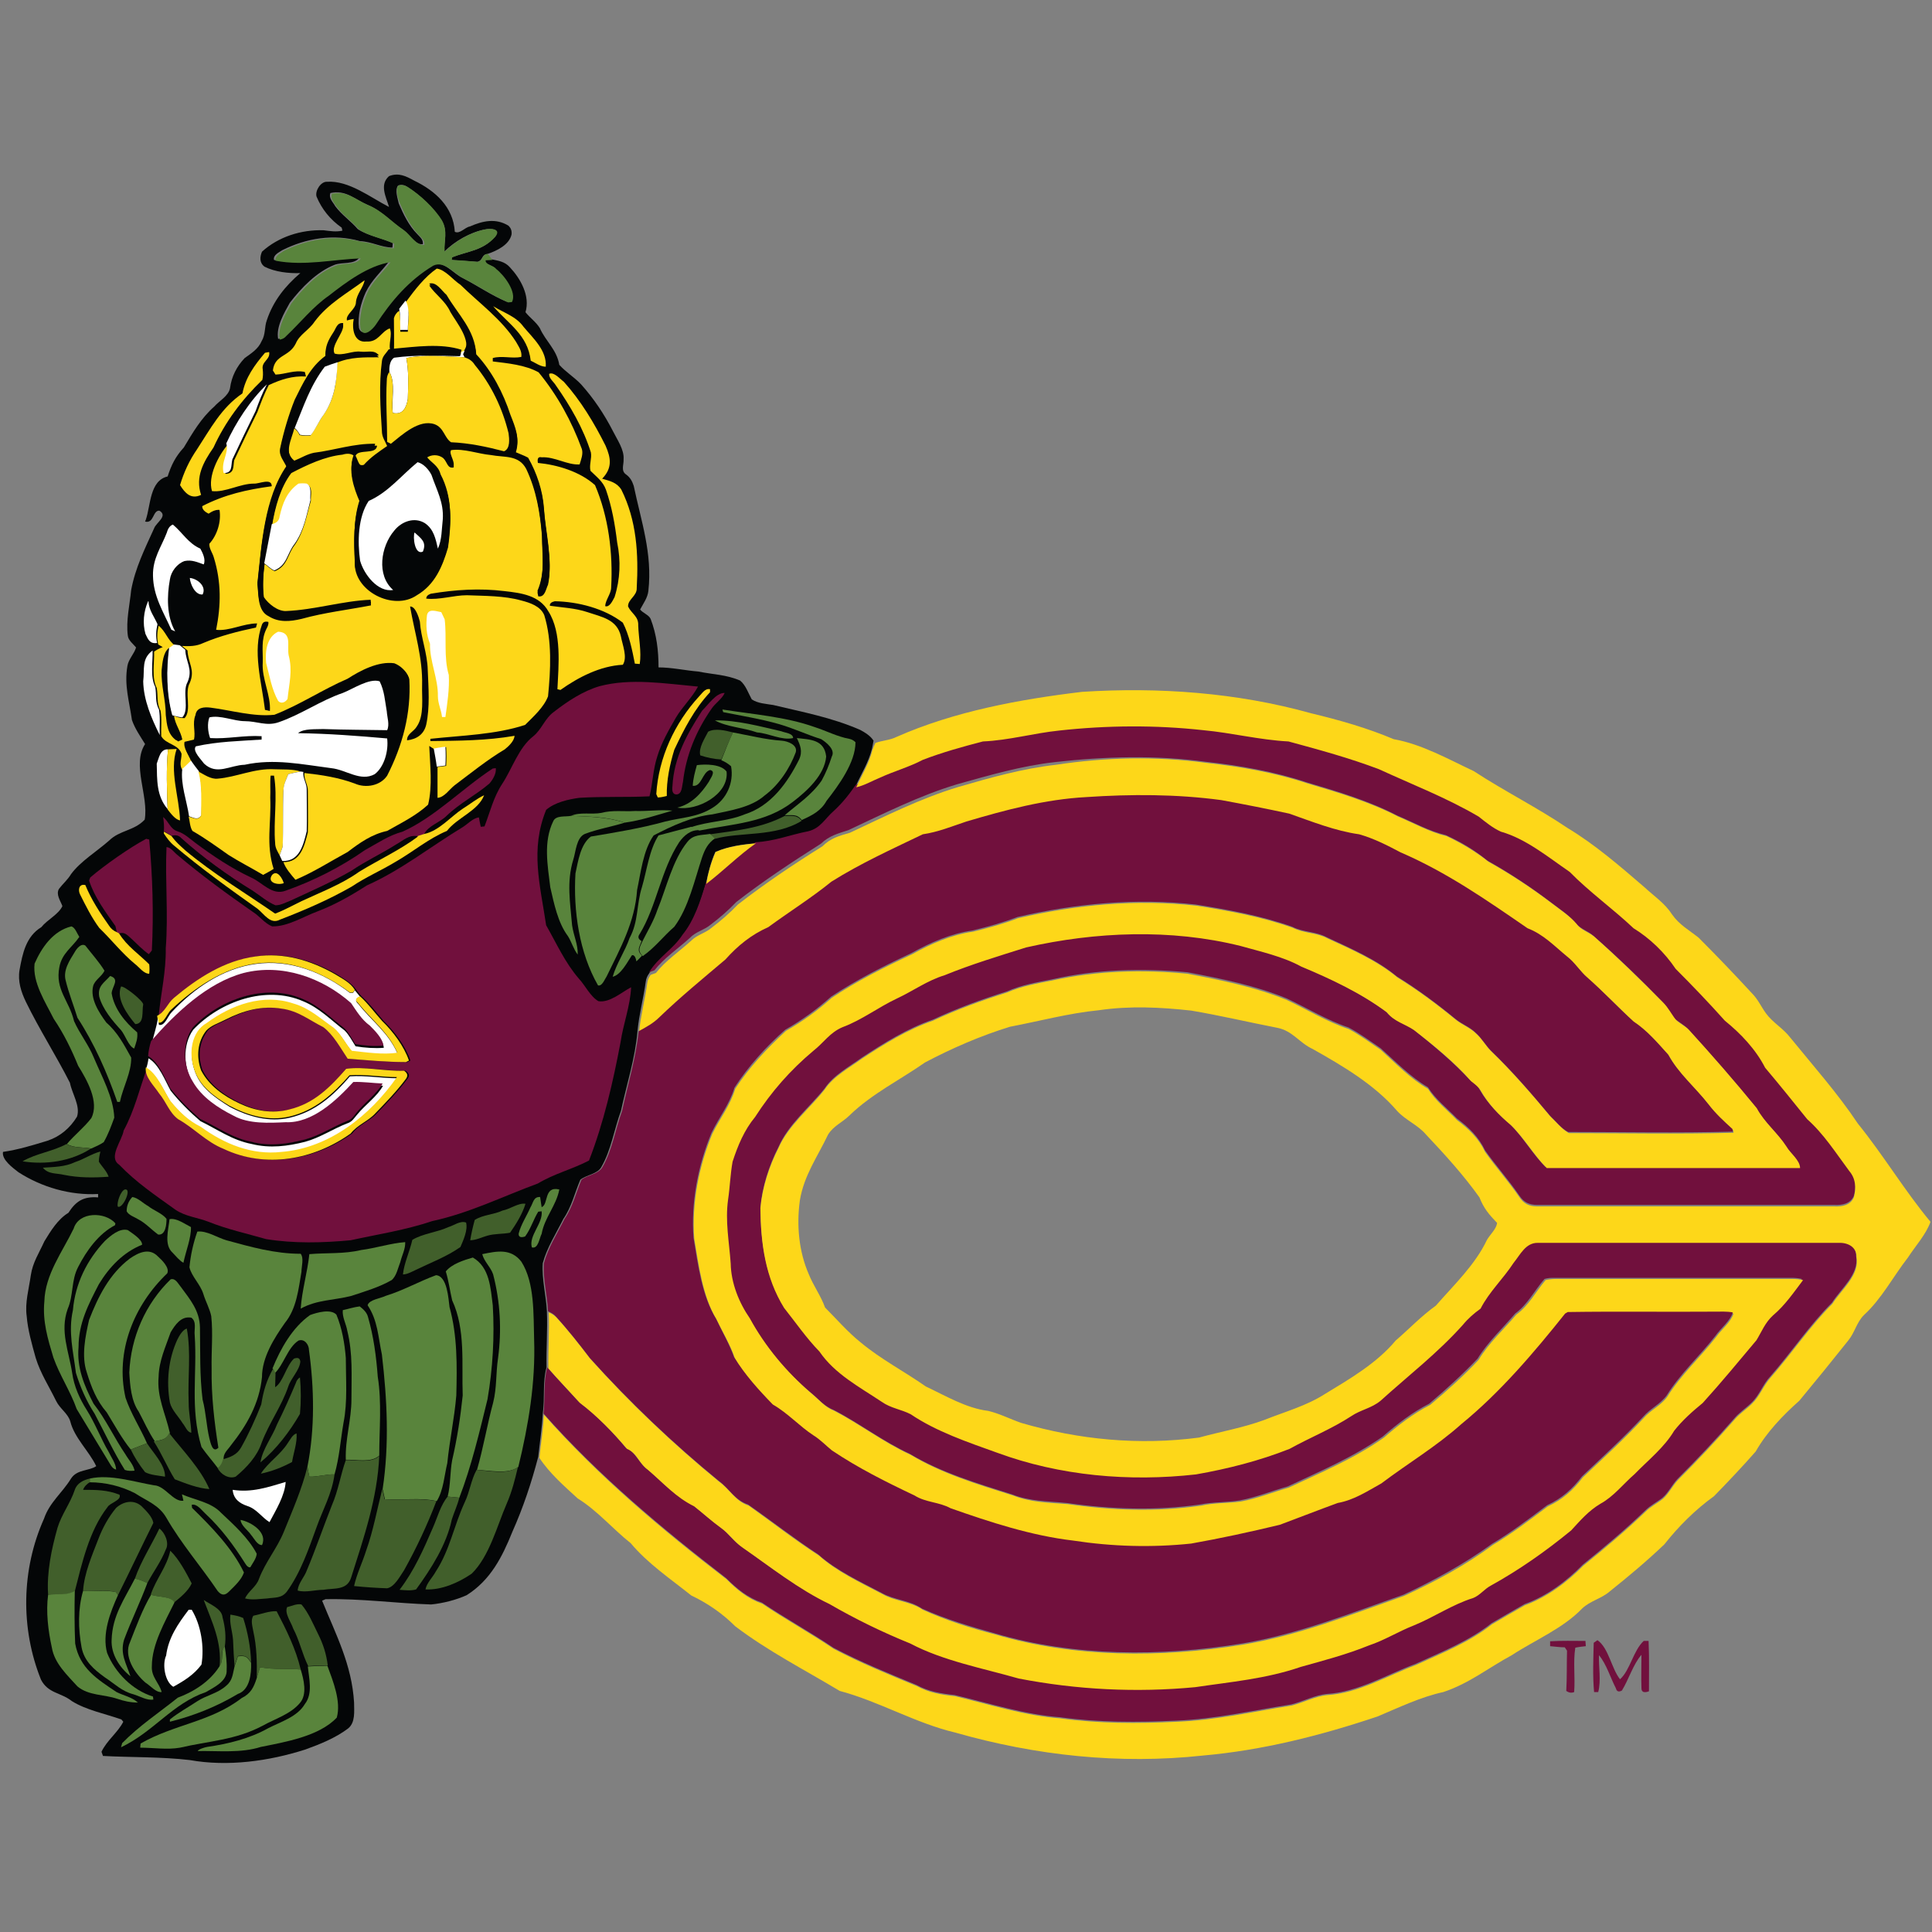 <?xml version="1.0" encoding="UTF-8"?>
<svg width="200px" height="200px" viewBox="0 0 200 200" version="1.1" xmlns="http://www.w3.org/2000/svg" xmlns:xlink="http://www.w3.org/1999/xlink">
    <rect x="0" y="0" width="200" height="200" fill="#808080" stroke="none"/>
    <!-- Generator: Sketch 54.1 (76490) - https://sketchapp.com -->
    <title>concordia-mhead</title>
    <desc>Created with Sketch.</desc>
    <g id="concordia-mhead" stroke="none" stroke-width="1" fill="none" fill-rule="evenodd">
        <g id="concordia-mhead_BGD">
            <g id="concordia-mhead" transform="translate(0, 18)">
                <path d="M40.272,0.233 C41.284,-0.156 42.023,0.233 42.879,0.7 C45.058,1.751 46.926,3.424 47.082,5.992 C47.588,6.265 48.132,5.525 48.638,5.447 C49.961,4.864 51.323,4.553 52.646,5.37 C52.879,5.603 52.996,5.875 52.957,6.265 C52.724,7.354 51.401,7.977 50.467,8.288 C49.805,8.366 50.039,8.949 49.416,9.105 C48.521,9.027 47.626,8.988 46.732,8.911 L46.77,8.638 C48.444,7.977 49.961,7.977 51.245,6.498 C51.868,5.642 50.7,5.642 50.156,5.759 C48.638,6.07 47.082,6.965 45.992,8.054 C45.953,6.887 46.381,5.953 45.72,4.825 C44.903,3.541 43.463,2.179 42.179,1.362 C41.868,1.128 41.518,1.089 41.206,1.206 C40.856,1.673 41.167,2.529 41.284,3.074 C41.751,4.163 42.335,5.37 43.191,6.226 C43.502,6.576 43.813,6.77 43.774,7.276 C42.957,7.393 42.296,6.187 41.673,5.759 C40.389,4.903 39.455,3.774 38.016,3.191 C36.654,2.607 35.798,1.634 34.202,1.984 C34.008,2.529 34.475,2.918 34.708,3.346 C35.37,4.241 36.304,4.864 37.043,5.72 C38.132,6.42 39.494,6.615 40.661,7.16 L40.623,7.626 C39.494,7.626 38.444,7.004 37.276,6.965 C34.553,6.187 31.712,6.654 29.222,7.899 C28.872,8.132 28.249,8.405 28.366,8.911 C31.323,9.494 34.397,8.755 37.198,8.677 C36.654,9.416 35.447,9.105 34.63,9.416 C32.763,10.156 31.206,11.79 30,13.346 C29.416,14.397 28.56,15.837 28.794,17.082 C29.066,17.043 29.261,16.926 29.494,16.693 C30.934,15.331 32.296,13.658 33.891,12.529 C35.681,11.128 38.016,9.416 40.272,9.066 C39.455,10.156 38.482,10.973 37.86,12.257 C37.354,13.385 37.004,14.708 37.16,15.953 C37.471,16.926 38.444,15.992 38.755,15.525 C40.35,13.113 42.179,10.934 44.708,9.416 C45.914,8.872 46.887,10.311 47.899,10.778 C49.416,11.556 50.856,12.568 52.451,13.23 L52.84,13.191 C53.385,12.179 52.023,10.428 51.206,9.767 C50.934,9.416 50.078,9.377 50.117,8.872 L50.817,8.833 C51.595,8.988 52.257,9.066 52.802,9.689 C53.891,10.856 54.903,12.646 54.397,14.319 C54.864,14.903 55.486,15.331 55.875,15.953 C56.498,17.354 57.626,18.171 57.899,19.767 C58.56,20.506 59.455,21.051 60.156,21.79 C61.479,23.268 62.568,24.903 63.463,26.654 C63.891,27.51 64.63,28.56 64.553,29.533 C64.591,30.117 64.241,30.739 64.825,31.128 C65.253,31.44 65.447,31.829 65.603,32.296 C66.381,35.992 67.549,39.3 67.121,43.152 C67.043,43.891 66.615,44.436 66.265,45.097 C66.576,45.486 67.16,45.642 67.354,46.07 C67.977,47.704 68.171,49.339 68.171,51.089 C69.533,51.089 70.895,51.401 72.296,51.518 C73.813,51.829 75.175,51.829 76.615,52.451 C77.198,52.918 77.471,53.774 77.821,54.397 C78.444,54.825 79.339,54.864 80.039,54.981 C83.113,55.72 86.07,56.265 89.027,57.549 C89.533,57.821 90.117,58.171 90.428,58.677 L90.272,59.494 C89.922,60.895 89.183,62.062 88.599,63.346 C87.899,64.319 87.198,65.253 86.304,66.07 C85.37,66.887 84.981,67.86 83.658,68.171 C81.79,68.521 80.078,69.183 78.21,69.3 C76.77,69.416 75.409,69.611 74.047,70.195 C73.58,71.245 73.307,72.374 73.074,73.502 C72.529,75.331 71.907,77.393 70.661,78.872 C69.728,80.389 68.132,81.206 67.198,82.763 C67.004,83.035 66.887,83.307 66.848,83.619 C66.615,85.331 66.148,87.043 65.992,88.755 C65.759,91.556 64.864,94.28 64.28,97.004 C63.58,98.911 63.268,101.051 62.257,102.802 C61.868,103.541 60.7,103.619 60.078,104.125 C59.494,105.486 59.183,106.926 58.327,108.171 C57.588,109.65 56.615,111.167 56.187,112.763 C56.07,114.397 56.537,116.109 56.615,117.743 C56.693,119.689 56.537,121.595 56.576,123.541 C56.148,125.097 56.42,126.732 56.187,128.327 C56.109,129.844 55.875,131.323 55.72,132.802 C55.019,135.486 54.163,138.054 53.035,140.584 C51.984,143.191 50.778,145.564 48.327,147.121 C47.237,147.626 45.837,147.977 44.63,148.093 C40.973,147.977 37.393,147.471 33.696,147.549 L33.346,147.704 C34.786,151.245 36.42,154.319 36.654,158.249 C36.654,159.144 36.809,160.311 36.031,160.934 C34.747,161.907 33.113,162.568 31.595,163.113 C27.821,164.319 23.58,164.903 19.65,164.202 C16.693,163.852 13.424,163.93 10.661,163.774 L10.506,163.346 C11.051,162.179 12.218,161.323 12.763,160.233 L12.568,160 C10.934,159.416 8.911,159.027 7.432,158.093 C6.304,157.198 4.981,157.315 4.241,155.875 C2.101,150.545 2.218,144.436 4.553,139.222 C5.136,137.51 6.42,136.576 7.354,135.058 C7.977,134.086 9.261,134.28 9.961,133.774 C9.222,132.218 7.704,130.856 7.276,129.144 C7.043,128.327 6.187,127.821 5.798,127.004 C5.058,125.486 4.202,124.202 3.696,122.568 C3.307,121.167 2.879,119.689 2.763,118.249 C2.568,116.848 2.996,115.409 3.191,114.008 C3.385,112.685 4.047,111.712 4.591,110.506 C5.253,109.416 5.992,108.21 7.082,107.549 C7.86,106.342 8.638,105.837 10.156,105.953 L10.156,105.603 C7.276,105.759 4.319,104.903 1.907,103.346 C1.362,102.918 0.156,102.062 0.311,101.245 C1.907,101.012 3.424,100.545 4.942,100.078 C6.226,99.65 7.276,98.755 7.977,97.588 C8.327,96.459 7.471,95.253 7.237,94.086 C5.837,91.323 4.047,88.521 2.685,85.72 C2.179,84.669 1.829,83.58 2.023,82.412 C2.335,80.7 2.685,78.949 4.28,77.977 C4.903,77.198 6.07,76.654 6.459,75.798 C6.265,75.253 5.759,74.591 6.109,74.008 C6.498,73.502 7.004,73.074 7.354,72.49 C8.327,71.167 10,70.156 11.284,69.027 C12.374,67.938 13.891,68.016 14.981,66.848 C15.409,64.397 13.619,61.167 15.019,59.027 C14.514,58.21 13.969,57.432 13.658,56.537 C13.385,54.591 12.84,52.918 13.191,50.934 C13.307,50.233 13.891,49.689 14.086,49.027 C13.774,48.638 13.268,48.288 13.23,47.782 C13.035,46.265 13.424,44.63 13.58,43.074 C14.008,40.778 14.981,38.833 15.953,36.693 C16.148,36.109 17.432,35.409 16.498,34.864 C15.798,34.825 15.953,36.226 15.019,35.992 L15.097,35.798 C15.603,34.319 15.486,31.751 17.354,31.323 C17.743,30.117 18.171,29.261 19.027,28.327 C19.961,26.77 20.817,25.292 22.179,24.086 C22.685,23.502 23.658,22.996 23.813,22.179 C23.969,20.973 24.514,19.922 25.331,19.066 C26.031,18.56 26.732,18.132 27.082,17.315 C27.51,16.615 27.354,15.875 27.626,15.136 C28.288,13.152 29.533,11.595 31.089,10.272 C29.883,10.311 28.482,10.156 27.393,9.611 C26.848,9.222 26.887,8.599 27.121,8.054 C28.833,6.498 31.206,5.759 33.502,5.837 C34.163,5.914 34.786,6.031 35.447,5.875 L35.37,5.564 C34.202,4.747 33.307,3.658 32.763,2.335 C32.607,1.712 33.23,0.778 33.852,0.817 C36.109,0.661 38.366,2.451 40.272,3.424 C39.961,2.374 39.261,1.128 40.272,0.233 Z" id="Shape" fill="#040607" fill-rule="nonzero"></path>
                <path d="M41.245,1.206 C41.556,1.128 41.868,1.167 42.218,1.362 C43.502,2.179 44.942,3.502 45.759,4.825 C46.381,5.953 45.953,6.887 46.031,8.054 C47.16,6.965 48.677,6.07 50.195,5.759 C50.739,5.642 51.946,5.642 51.284,6.498 C50,7.938 48.482,7.977 46.809,8.638 L46.77,8.911 C47.665,8.949 48.56,9.027 49.455,9.105 C50.078,8.949 49.844,8.327 50.506,8.288 C50.661,8.482 50.817,8.716 50.973,8.911 L50.272,8.949 C50.233,9.416 51.089,9.455 51.362,9.844 C52.179,10.467 53.541,12.257 52.996,13.268 L52.607,13.307 C51.012,12.607 49.572,11.634 48.054,10.856 C47.043,10.389 46.031,8.949 44.864,9.494 C42.335,11.012 40.506,13.152 38.911,15.603 C38.599,16.07 37.626,17.043 37.315,16.031 C37.16,14.786 37.51,13.463 38.016,12.335 C38.599,11.051 39.611,10.233 40.428,9.144 C38.132,9.494 35.837,11.206 34.047,12.607 C32.412,13.735 31.089,15.409 29.65,16.77 C29.455,17.004 29.222,17.121 28.949,17.16 C28.716,15.914 29.572,14.475 30.156,13.424 C31.362,11.868 32.879,10.233 34.786,9.494 C35.603,9.183 36.809,9.494 37.354,8.755 C34.553,8.833 31.518,9.572 28.521,8.988 C28.444,8.482 29.066,8.21 29.377,7.977 C31.907,6.732 34.708,6.265 37.432,7.043 C38.599,7.121 39.611,7.704 40.778,7.704 L40.817,7.237 C39.65,6.693 38.249,6.459 37.198,5.798 C36.459,4.942 35.525,4.319 34.864,3.424 C34.591,2.996 34.163,2.607 34.358,2.062 C35.953,1.712 36.809,2.685 38.171,3.268 C39.611,3.852 40.545,4.981 41.829,5.837 C42.451,6.265 43.113,7.471 43.93,7.354 C43.969,6.848 43.658,6.654 43.346,6.304 C42.49,5.447 41.946,4.28 41.44,3.152 C41.206,2.529 40.895,1.673 41.245,1.206 Z" id="Shape" fill="#59843C" fill-rule="nonzero"></path>
                <path d="M45.214,9.805 C46.109,9.922 46.887,10.973 47.665,11.479 C49.65,13.424 51.907,15.019 53.424,17.393 C53.696,17.899 54.047,18.327 53.969,18.949 C52.996,19.144 51.946,18.794 51.012,19.066 L51.012,19.416 C52.568,19.611 54.358,19.767 55.759,20.545 C57.704,22.918 59.183,25.603 60.233,28.482 C60.389,28.988 60.156,29.572 60,30.078 C58.716,30.156 57.432,29.261 56.07,29.339 C55.72,29.261 55.603,29.455 55.681,29.922 C57.704,30.117 60.039,30.817 61.595,32.218 C62.996,35.486 63.463,39.261 63.268,42.802 C63.268,43.463 62.685,44.086 62.646,44.747 C63.113,44.903 63.424,44.163 63.619,43.813 C64.202,41.984 64.28,40.039 63.891,38.171 C63.658,36.265 63.346,34.475 62.724,32.685 C62.412,31.829 61.751,31.362 61.128,30.739 C60.973,30.117 61.284,29.455 61.167,28.833 C60.389,26.342 59.027,24.008 57.549,21.907 C57.315,21.518 56.809,21.167 56.848,20.7 C57.354,20.467 57.977,21.245 58.366,21.518 C60.117,23.463 61.518,25.798 62.685,28.132 C63.268,29.455 63.385,30.467 62.335,31.556 C63.152,31.79 63.852,31.946 64.319,32.685 C65.914,35.875 66.109,39.377 65.914,42.879 C65.953,43.696 64.981,44.047 65.019,44.786 C65.37,45.525 66.109,45.798 66.07,46.732 C66.109,48.054 66.42,49.455 66.226,50.739 L65.72,50.7 C65.447,49.3 65.136,47.743 64.475,46.459 C62.568,44.981 59.805,44.28 57.432,44.241 C57.082,44.319 56.887,44.475 56.926,44.708 C58.249,44.903 59.533,44.942 60.817,45.37 C62.296,45.875 63.891,46.109 64.28,47.899 C64.436,48.755 64.981,50.039 64.475,50.817 C62.14,50.934 59.883,52.101 58.016,53.424 L57.704,53.346 C57.821,50.895 58.171,47.471 56.77,45.292 C55.837,43.619 53.93,43.385 52.218,43.191 C49.689,42.879 47.121,43.035 44.591,43.463 C44.28,43.58 44.125,43.735 44.125,43.969 C45.486,44.125 46.965,43.619 48.327,43.619 C50.156,43.696 52.179,43.658 53.969,44.163 C54.864,44.397 55.953,44.747 56.342,45.681 C57.16,48.327 57.004,51.362 56.732,54.086 C56.304,55.214 55.214,56.187 54.358,57.043 C51.284,58.054 47.782,58.132 44.553,58.482 L44.553,58.716 C47.51,58.677 50.35,58.677 53.268,58.171 C53.23,58.716 52.646,59.261 52.257,59.572 C50.428,60.661 48.755,62.023 47.043,63.307 C46.537,63.696 45.992,64.553 45.292,64.591 C45.292,63.541 45.292,62.451 45.292,61.401 C45.603,61.362 45.914,61.323 46.187,61.284 C46.226,60.623 46.226,60 46.187,59.339 C45.759,59.339 45.37,59.455 44.981,59.572 L44.436,59.222 C44.514,61.128 44.786,63.385 44.319,65.292 C43.113,66.42 41.518,67.198 40.078,68.016 C38.482,68.366 37.276,69.222 35.992,70.195 C34.202,71.167 32.451,72.296 30.584,73.074 C30.117,72.529 29.572,71.907 29.339,71.245 C31.128,71.284 31.518,69.533 31.868,68.171 C31.907,66.77 31.868,65.331 31.868,63.93 C31.907,63.23 31.44,62.724 31.518,62.023 C33.307,62.218 35.058,62.49 36.732,63.113 C37.86,63.619 39.377,63.346 40.078,62.296 C41.673,59.183 42.568,55.837 42.374,52.335 C42.257,51.673 41.518,51.051 40.895,50.817 C39.222,50.584 37.393,51.556 36.07,52.412 C33.502,53.502 31.089,55.136 28.521,56.148 C26.381,56.381 24.008,55.681 21.907,55.409 C21.245,55.331 20.506,55.37 20.35,56.187 C20,57.043 20.428,57.938 20.195,58.716 C19.883,58.794 19.533,58.872 19.222,58.949 C19.066,59.572 19.65,60.35 19.883,60.895 C19.572,61.206 19.261,61.518 18.949,61.79 C18.482,61.206 18.794,60.7 18.794,60.039 C18.482,59.027 17.16,59.066 16.693,58.21 C16.654,57.354 16.77,56.42 16.615,55.564 C16.187,54.786 16.381,54.047 16.226,53.23 C15.681,52.14 15.992,50.661 15.953,49.455 C16.226,49.261 16.537,49.105 16.848,48.988 L16.381,48.716 C16.226,48.016 16.265,47.432 16.42,46.77 C17.16,47.354 17.354,48.288 18.132,48.833 L17.626,49.183 C17.004,49.611 16.926,50.817 16.926,51.479 C16.848,53.074 17.315,54.553 17.354,56.148 C17.432,57.16 17.549,58.132 18.444,58.755 L18.872,58.56 C18.716,57.704 18.132,57.004 18.016,56.109 C18.366,56.265 18.716,56.342 19.105,56.342 C19.883,55.525 19.066,53.696 19.65,52.685 C20.233,51.323 19.455,50.623 19.416,49.339 C19.222,49.183 19.027,49.027 18.833,48.872 C19.611,48.911 20.311,48.911 21.051,48.56 C22.802,47.821 24.63,47.354 26.498,46.965 L26.615,46.537 C25.175,46.537 23.735,47.354 22.374,47.198 C22.879,44.669 22.918,42.257 22.14,39.728 C22.023,39.261 21.634,38.794 21.673,38.288 C22.49,37.393 22.918,35.992 22.724,34.786 C22.374,34.747 21.984,34.903 21.595,35.175 C21.128,34.942 20.934,34.708 20.934,34.397 C23.268,33.191 25.564,32.685 28.132,32.335 C28.132,31.44 26.809,32.101 26.304,32.062 C24.825,32.062 23.346,32.996 21.946,32.84 C21.479,31.323 22.607,29.144 23.619,27.977 C23.93,28.988 23.035,29.844 23.346,31.051 C24.28,31.012 24.125,30.311 24.241,29.65 C25.019,27.977 25.837,26.304 26.654,24.63 C27.004,23.696 27.354,22.763 27.821,21.868 C29.066,21.284 30.272,20.895 31.673,20.973 L31.556,20.506 C30.467,20.272 29.572,20.739 28.521,20.778 L28.249,20.35 C28.444,18.677 29.922,18.988 30.623,17.549 C31.012,16.615 31.984,16.187 32.568,15.292 C33.969,13.424 35.914,12.374 37.743,11.012 C37.626,11.751 36.926,12.412 36.848,13.268 C36.848,14.047 35.759,14.514 35.914,15.175 C36.148,15.097 36.381,15.058 36.615,15.019 C36.42,15.992 36.615,17.51 37.938,17.354 C39.183,17.432 39.416,16.342 40.35,15.992 C40.661,16.693 40.156,17.626 40.428,18.366 C40.117,18.794 39.728,19.066 39.728,19.611 C39.416,21.984 39.572,24.436 39.728,26.809 C39.767,27.393 40.078,27.821 40.272,28.366 C39.377,28.988 38.599,29.494 37.86,30.311 C37.198,30.545 37.043,29.572 36.809,29.183 C37.082,28.444 38.988,29.105 39.027,28.132 C36.809,28.132 34.825,28.794 32.685,29.066 C31.751,29.183 31.128,29.572 30.467,29.844 C29.339,28.911 30.195,27.471 30.467,26.342 C30.7,26.537 30.895,26.732 31.012,27.043 C31.362,27.121 31.751,27.121 32.14,27.082 C32.646,26.42 32.996,25.642 33.463,24.981 C34.63,23.346 34.864,21.479 34.903,19.533 C36.304,18.949 37.704,18.988 39.222,18.988 C38.716,18.366 38.054,18.677 37.354,18.599 C36.459,18.482 35.486,19.027 34.63,18.794 C34.163,17.743 35.603,16.537 35.525,15.642 C34.903,15.564 34.786,16.226 34.475,16.654 C34.008,17.432 33.658,18.054 33.696,19.027 C32.062,20.195 31.362,21.829 30.506,23.58 C29.883,25.136 29.377,26.848 29.027,28.482 C28.794,29.105 29.455,29.805 29.689,30.389 C27.354,33.735 27.082,38.56 26.654,42.49 C26.77,43.58 26.654,45.253 27.821,45.798 C28.872,46.459 30.039,46.342 31.206,46.07 C33.58,45.409 35.992,45.136 38.405,44.669 L38.366,44.28 C35.409,44.397 32.529,45.331 29.611,45.447 C28.716,45.486 27.782,44.708 27.315,44.008 C27.16,42.84 27.237,41.556 27.393,40.389 C27.743,40.623 28.054,40.973 28.444,41.128 C29.805,40.584 29.728,39.377 30.545,38.366 C31.479,36.965 31.712,35.447 32.179,33.852 C32.14,33.268 32.412,32.451 31.79,32.14 C31.479,32.101 31.206,32.101 30.934,32.14 C29.728,32.957 29.339,34.163 28.988,35.525 C28.949,35.992 28.677,36.265 28.171,36.342 C28.482,34.514 29.027,32.451 30.156,30.973 C31.79,30.117 33.619,29.261 35.447,29.066 C35.953,28.911 36.342,28.949 36.654,29.183 C35.992,30.623 36.615,32.529 37.237,33.93 C36.576,35.875 36.615,38.132 36.732,40.195 C36.576,43.191 40.739,45.292 43.152,43.619 C45.019,42.529 45.798,40.661 46.381,38.677 C46.732,36.109 46.848,33.619 45.603,31.284 C45.409,30.35 44.63,30.078 44.125,29.416 C44.63,29.027 45.37,29.027 45.875,29.416 C46.304,29.805 46.304,30.545 46.965,30.389 C47.043,29.767 46.42,29.183 46.693,28.599 C48.016,28.405 49.494,28.988 50.817,29.105 C52.218,29.377 53.696,29.066 54.475,30.545 C55.525,32.763 55.914,35.097 56.109,37.51 C56.109,39.533 56.459,41.44 55.642,43.346 L55.72,43.735 C56.42,43.852 56.498,42.996 56.732,42.529 C57.237,40.117 56.459,37.198 56.304,34.786 C56.187,32.996 55.564,31.089 54.669,29.572 C54.28,29.339 53.813,29.183 53.346,28.988 C53.852,27.588 53.385,26.42 52.84,25.136 C52.101,22.879 50.895,20.623 49.3,18.872 C49.144,16.304 47.432,14.786 46.226,12.724 C45.759,12.296 45.175,11.323 44.436,11.556 C45.097,12.529 46.109,13.152 46.615,14.28 C47.237,15.37 48.833,17.237 48.093,18.521 L47.782,18.599 C45.603,17.899 43.035,18.288 40.778,18.482 C40.817,17.315 40.778,16.148 40.778,14.942 C40.856,14.63 41.051,14.358 41.323,14.163 C41.479,14.903 41.44,15.603 41.44,16.342 C41.712,16.342 41.984,16.342 42.218,16.342 C42.218,15.37 42.49,14.163 41.984,13.307 C42.957,11.984 43.969,10.661 45.214,9.805 Z" id="Shape" fill="#FDD719" fill-rule="nonzero"></path>
                <path d="M44.436,11.362 C45.175,11.128 45.72,12.101 46.226,12.529 C47.432,14.591 49.144,16.109 49.3,18.677 C50.934,20.428 52.101,22.685 52.84,24.942 C53.346,26.226 53.852,27.393 53.346,28.794 C53.774,28.988 54.241,29.144 54.669,29.377 C55.564,30.934 56.187,32.802 56.304,34.591 C56.459,37.004 57.237,39.922 56.732,42.335 C56.498,42.802 56.381,43.658 55.72,43.541 L55.642,43.152 C56.459,41.245 56.148,39.339 56.109,37.315 C55.914,34.903 55.525,32.568 54.475,30.35 C53.658,28.872 52.218,29.144 50.817,28.911 C49.494,28.794 48.016,28.21 46.693,28.405 C46.42,28.988 47.043,29.572 46.965,30.195 C46.265,30.35 46.265,29.611 45.875,29.222 C45.37,28.833 44.63,28.872 44.125,29.222 C44.591,29.883 45.37,30.156 45.603,31.089 C46.848,33.463 46.693,35.914 46.381,38.482 C45.837,40.506 45.019,42.335 43.152,43.424 C40.739,45.097 36.576,43.035 36.732,40 C36.654,37.938 36.576,35.72 37.237,33.735 C36.615,32.374 36.031,30.467 36.654,28.988 C36.342,28.755 35.953,28.755 35.447,28.872 C33.58,29.066 31.79,29.922 30.156,30.778 C29.027,32.257 28.482,34.358 28.171,36.148 C27.899,37.51 27.665,38.872 27.393,40.195 C27.237,41.362 27.16,42.646 27.315,43.813 C27.782,44.514 28.755,45.292 29.611,45.253 C32.568,45.136 35.447,44.202 38.366,44.086 L38.405,44.475 C35.992,44.942 33.58,45.253 31.206,45.875 C30.039,46.148 28.911,46.265 27.821,45.603 C26.654,45.058 26.77,43.385 26.654,42.296 C27.082,38.405 27.354,33.541 29.689,30.195 C29.455,29.611 28.833,28.911 29.027,28.288 C29.377,26.654 29.883,24.942 30.506,23.385 C31.362,21.673 32.101,20 33.696,18.833 C33.658,17.86 33.969,17.237 34.475,16.459 C34.786,16.031 34.864,15.37 35.525,15.447 C35.603,16.342 34.163,17.549 34.63,18.599 C35.486,18.872 36.459,18.288 37.354,18.405 C38.093,18.482 38.755,18.171 39.222,18.794 C37.743,18.794 36.342,18.755 34.903,19.339 C34.436,19.494 34.008,19.65 33.58,19.844 C32.062,21.79 31.401,23.93 30.467,26.187 C30.156,27.315 29.3,28.755 30.467,29.689 C31.167,29.416 31.751,29.027 32.49,28.872 C34.669,28.599 36.615,27.899 38.833,27.938 C38.755,28.911 36.887,28.249 36.615,28.988 C36.809,29.416 37.004,30.35 37.665,30.117 C38.405,29.3 39.183,28.794 40.078,28.171 C39.844,27.626 39.533,27.237 39.533,26.615 C39.377,24.241 39.222,21.751 39.533,19.416 C39.572,18.872 39.961,18.599 40.233,18.171 L40.778,18.093 C43.035,17.899 45.603,17.51 47.782,18.21 L47.665,18.677 C45.37,18.638 43.113,18.482 40.856,18.833 C40.389,19.066 40.311,19.883 40.35,20.311 C40.156,20.545 40.078,20.856 40.078,21.206 C39.961,23.307 40.117,25.447 40.117,27.549 L40.506,27.743 C41.634,26.809 43.385,25.175 45.019,25.72 C45.992,26.07 46.031,27.121 46.732,27.588 C48.599,27.665 50.428,28.054 52.218,28.521 C52.879,28.249 52.763,27.237 52.685,26.654 C52.023,24.047 50.895,21.634 49.183,19.572 C48.949,19.222 48.599,18.988 48.132,18.794 L47.977,18.482 L48.132,18.132 C48.872,16.848 47.237,14.981 46.654,13.891 C46.148,12.957 45.097,12.335 44.436,11.362 Z" id="Shape" fill="#040607" fill-rule="nonzero"></path>
                <path d="M41.984,13.113 C42.49,13.969 42.218,15.175 42.218,16.148 C41.946,16.148 41.712,16.148 41.44,16.148 C41.401,15.409 41.479,14.708 41.323,13.969 C41.518,13.696 41.751,13.424 41.984,13.113 Z" id="Shape" fill="#FFFFFF" fill-rule="nonzero"></path>
                <path d="M51.051,13.696 C52.179,14.397 53.424,14.747 54.202,15.837 C55.214,17.043 56.615,18.288 56.498,19.961 C55.953,19.961 55.447,19.572 54.942,19.339 C54.63,16.654 52.646,15.564 51.051,13.696 Z" id="Shape" fill="#FDD719" fill-rule="nonzero"></path>
                <path d="M27.432,18.521 L27.86,18.444 C28.016,19.222 27.043,19.416 27.198,20.233 C27.237,20.623 27.237,20.973 27.16,21.323 C25.058,23.346 23.307,25.681 22.101,28.327 C21.051,29.844 20.195,31.362 20.817,33.23 C19.767,33.735 19.144,33.035 18.638,32.218 C19.027,30.895 19.611,29.65 20.389,28.521 C21.79,26.381 22.918,24.202 25.097,22.724 C25.409,21.089 26.342,19.805 27.432,18.521 Z" id="Shape" fill="#FDD719" fill-rule="nonzero"></path>
                <path d="M47.782,18.405 L48.093,18.327 L47.938,18.677 L48.093,18.988 C46.187,18.911 43.93,18.677 42.062,19.066 C42.335,20.467 42.257,21.868 42.218,23.307 C42.062,24.202 41.712,24.981 40.661,24.747 C40.506,23.424 40.973,21.634 40.311,20.506 C40.272,20.039 40.35,19.261 40.817,19.027 C43.113,18.716 45.37,18.833 47.626,18.872 L47.782,18.405 Z" id="Shape" fill="#FFFFFF" fill-rule="nonzero"></path>
                <path d="M42.062,19.066 C43.93,18.677 46.187,18.911 48.093,18.988 C48.56,19.144 48.911,19.377 49.144,19.767 C50.856,21.829 52.023,24.28 52.646,26.848 C52.724,27.432 52.84,28.444 52.179,28.716 C50.389,28.249 48.56,27.86 46.693,27.782 C45.992,27.315 45.953,26.265 44.981,25.914 C43.385,25.37 41.634,27.004 40.467,27.938 L40.078,27.743 C40.078,25.642 39.922,23.502 40.039,21.401 C40.039,21.051 40.117,20.739 40.311,20.506 C40.973,21.634 40.467,23.424 40.661,24.747 C41.712,24.981 42.062,24.202 42.218,23.307 C42.257,21.868 42.335,20.506 42.062,19.066 Z" id="Shape" fill="#FDD719" fill-rule="nonzero"></path>
                <path d="M34.942,19.494 C34.864,21.44 34.63,23.307 33.502,24.942 C32.996,25.603 32.685,26.42 32.179,27.043 C31.79,27.082 31.401,27.082 31.051,27.004 C30.895,26.732 30.739,26.498 30.506,26.304 C31.44,24.047 32.101,21.946 33.619,19.961 C34.008,19.805 34.475,19.65 34.942,19.494 Z" id="Shape" fill="#FFFFFF" fill-rule="nonzero"></path>
                <path d="M27.626,21.79 C27.16,22.685 26.809,23.58 26.459,24.553 C25.642,26.226 24.825,27.899 24.047,29.572 C23.891,30.272 24.086,30.973 23.152,30.973 C22.84,29.767 23.735,28.911 23.424,27.899 C24.397,25.759 25.875,23.463 27.626,21.79 Z" id="Shape" fill="#FFFFFF" fill-rule="nonzero"></path>
                <path d="M43.23,29.844 C43.852,30 44.397,30.623 44.669,31.167 C45.214,32.763 45.953,34.008 45.837,35.759 C45.72,36.732 45.759,37.86 45.331,38.794 C45.097,37.782 44.903,36.77 43.969,36.148 C42.879,35.486 41.556,35.992 40.817,36.926 C39.416,38.56 38.949,41.556 40.7,43.074 C39.105,43.346 37.665,41.44 37.276,40.039 C37.004,38.093 37.043,35.525 38.171,33.852 C40.156,32.996 41.556,31.206 43.23,29.844 Z" id="Shape" fill="#FFFFFF" fill-rule="nonzero"></path>
                <path d="M30.895,32.062 C31.206,32.023 31.479,32.023 31.751,32.062 C32.335,32.374 32.062,33.23 32.14,33.774 C31.712,35.37 31.479,36.887 30.506,38.288 C29.689,39.3 29.767,40.467 28.405,41.051 C28.016,40.895 27.704,40.545 27.354,40.311 C27.626,38.949 27.86,37.626 28.132,36.265 C28.638,36.148 28.911,35.875 28.949,35.447 C29.261,34.086 29.689,32.918 30.895,32.062 Z" id="Shape" fill="#FFFFFF" fill-rule="nonzero"></path>
                <path d="M17.899,36.304 C18.911,37.16 19.494,38.249 20.739,38.794 C20.973,39.222 21.323,39.922 21.089,40.428 C20.428,40.195 19.844,39.922 19.105,40.078 C18.327,40.35 17.704,41.167 17.588,41.984 C17.276,43.696 17.237,45.798 18.132,47.354 L17.743,47.198 C16.887,45.292 15.875,43.735 15.837,41.595 C15.798,39.805 16.693,38.638 17.276,37.121 C17.393,36.693 17.588,36.42 17.899,36.304 Z" id="Shape" fill="#FFFFFF" fill-rule="nonzero"></path>
                <path d="M42.918,37.121 C43.58,37.743 44.202,38.093 43.774,39.105 C42.918,39.494 42.724,37.549 42.918,37.121 Z" id="Shape" fill="#FFFFFF" fill-rule="nonzero"></path>
                <path d="M19.65,41.829 C20.467,41.907 21.401,42.724 20.973,43.541 C20.195,43.619 19.689,42.451 19.65,41.829 Z" id="Shape" fill="#FFFFFF" fill-rule="nonzero"></path>
                <path d="M15.331,44.241 L15.37,44.241 C15.409,45.175 15.953,45.798 16.304,46.615 C16.148,47.315 16.109,47.899 16.265,48.56 C15.525,48.677 15.331,48.21 15.058,47.626 C14.747,46.537 14.864,45.292 15.331,44.241 Z" id="Shape" fill="#FFFFFF" fill-rule="nonzero"></path>
                <path d="M42.451,44.786 C42.996,44.747 43.346,45.875 43.463,46.342 C43.58,48.054 44.241,49.611 44.28,51.362 C44.358,53.23 44.514,55.175 44.125,57.004 C43.891,58.016 43.152,58.521 42.14,58.638 C42.101,57.977 42.84,57.743 43.152,57.198 C43.93,56.07 43.658,54.241 43.696,52.957 C43.774,50.117 42.918,47.51 42.451,44.786 Z" id="Shape" fill="#040607" fill-rule="nonzero"></path>
                <path d="M45.681,45.37 C45.798,45.603 45.914,45.875 46.031,46.109 C46.265,47.977 45.914,50.078 46.459,51.868 C46.537,53.346 46.304,54.786 46.109,56.226 L45.759,56.226 C45.681,55.486 45.331,54.825 45.331,54.086 C45.37,52.257 44.475,50.467 44.514,48.638 C44.125,47.665 44.086,46.732 44.202,45.681 C44.358,44.942 45.175,45.292 45.681,45.37 Z" id="Shape" fill="#FFFFFF" fill-rule="nonzero"></path>
                <path d="M27.782,46.381 C27.821,46.576 27.743,46.809 27.588,47.082 C27.004,48.249 27.237,49.339 27.198,50.584 C27.082,52.257 28.054,53.969 27.938,55.603 L27.432,55.486 C27.082,52.568 26.109,49.416 27.121,46.654 C27.237,46.381 27.432,46.304 27.782,46.381 Z" id="Shape" fill="#040607" fill-rule="nonzero"></path>
                <path d="M28.794,47.393 C30.272,47.471 29.689,48.833 29.883,49.844 C30.311,51.44 29.922,52.802 29.767,54.358 C29.533,54.708 29.105,54.903 28.794,54.553 C28.132,53.385 27.899,51.946 27.549,50.623 C27.432,49.416 27.626,47.938 28.794,47.393 Z" id="Shape" fill="#FFFFFF" fill-rule="nonzero"></path>
                <path d="M18.016,48.716 L18.599,48.794 C18.794,48.949 18.988,49.105 19.183,49.261 C19.222,50.545 20,51.245 19.416,52.607 C18.833,53.619 19.65,55.447 18.872,56.265 C18.521,56.226 18.171,56.148 17.782,56.031 C17.198,53.93 17.16,51.284 17.471,49.105 L18.016,48.716 Z" id="Shape" fill="#FFFFFF" fill-rule="nonzero"></path>
                <path d="M17.51,49.066 C17.198,51.245 17.237,53.891 17.821,55.992 C17.938,56.887 18.56,57.588 18.677,58.444 L18.249,58.638 C17.354,58.016 17.276,57.043 17.16,56.031 C17.16,54.436 16.654,52.957 16.732,51.362 C16.809,50.661 16.887,49.494 17.51,49.066 Z" id="Shape" fill="#040607" fill-rule="nonzero"></path>
                <path d="M15.798,49.339 C15.837,50.545 15.525,52.023 16.07,53.113 C16.226,53.93 16.031,54.669 16.459,55.447 C16.615,56.304 16.498,57.237 16.537,58.093 C15.681,56.381 14.864,54.475 14.825,52.529 C14.981,51.245 14.63,50.195 15.798,49.339 Z" id="Shape" fill="#FFFFFF" fill-rule="nonzero"></path>
                <path d="M40.817,50.661 C41.44,50.895 42.14,51.518 42.296,52.179 C42.49,55.681 41.556,59.027 40,62.14 C39.3,63.23 37.782,63.463 36.654,62.957 C34.981,62.335 33.23,62.062 31.44,61.868 L31.128,61.868 C30.272,61.595 29.3,61.673 28.405,61.634 C26.342,61.518 24.475,62.451 22.568,62.568 C21.868,62.646 21.167,62.101 20.584,61.829 C20.311,61.479 20.039,61.089 19.767,60.739 C19.533,60.156 18.949,59.416 19.105,58.794 C19.416,58.716 19.767,58.638 20.078,58.56 C20.272,57.782 19.883,56.887 20.233,56.031 C20.35,55.214 21.128,55.175 21.79,55.253 C23.93,55.525 26.265,56.226 28.405,55.992 C31.012,54.981 33.385,53.385 35.992,52.257 C37.315,51.401 39.183,50.428 40.817,50.661 Z" id="Shape" fill="#040607" fill-rule="nonzero"></path>
                <path d="M39.3,52.529 C39.805,53.541 39.844,54.553 40.039,55.642 C40.078,56.265 40.35,57.004 40.078,57.588 C37.86,57.549 35.642,57.549 33.463,57.471 C32.763,57.51 31.401,57.393 30.856,57.899 C33.93,57.938 37.004,58.171 40.078,58.444 C40.233,59.689 39.805,61.362 38.794,62.14 C37.315,62.957 35.837,61.673 34.28,61.518 C31.245,61.128 28.405,60.506 25.331,61.167 C23.813,61.206 22.451,62.296 21.128,61.051 C20.856,60.661 19.883,59.728 20.272,59.261 C22.529,58.755 24.786,58.716 27.082,58.56 L27.082,58.21 C25.292,58.093 23.502,58.521 21.751,58.405 C21.518,57.782 21.44,56.887 21.673,56.265 C22.802,55.992 24.202,56.654 25.331,56.654 C26.615,56.654 27.588,57.198 28.833,56.77 C31.128,55.992 33.191,54.514 35.486,53.735 C36.498,53.346 38.21,52.179 39.3,52.529 Z" id="Shape" fill="#FFFFFF" fill-rule="nonzero"></path>
                <path d="M72.257,53.074 C71.634,54.241 70.623,55.175 69.961,56.304 C69.222,57.588 68.482,58.872 68.054,60.272 C67.588,61.673 67.588,63.035 67.237,64.436 C64.825,64.553 62.374,64.436 59.961,64.591 C58.833,64.747 57.432,65.058 56.537,65.837 C54.864,69.961 55.914,73.58 56.537,77.782 C57.626,79.689 58.482,81.634 59.922,83.307 C60.584,84.008 61.089,85.136 61.946,85.642 C63.113,85.837 64.358,84.708 65.331,84.202 C65.253,86.109 64.514,88.016 64.241,89.883 C63.463,94.008 62.49,98.249 60.973,102.14 C59.261,103.035 57.354,103.502 55.681,104.514 C51.984,105.875 48.56,107.588 44.747,108.405 C41.984,109.339 39.144,109.767 36.304,110.389 C33.424,110.661 30.428,110.739 27.549,110.272 C25.525,109.689 23.541,109.261 21.595,108.482 C20.389,108.016 19.222,107.938 18.171,107.237 C16.109,105.759 14.086,104.397 12.335,102.568 C11.167,101.79 12.646,100.078 12.802,99.027 C13.93,96.965 14.436,94.708 15.253,92.49 C15.097,93.502 16.109,94.397 16.615,95.175 C17.432,96.109 17.665,97.16 18.599,97.86 C20.272,98.794 21.518,100.195 23.307,100.934 C27.626,102.996 32.646,102.062 36.459,99.339 C37.16,98.405 38.249,98.093 39.027,97.237 C40.117,96.109 41.206,94.981 42.14,93.735 C42.451,93.385 42.374,93.113 41.984,92.84 C40.078,92.918 37.821,92.374 35.992,92.646 C34.319,94.553 32.685,96.226 30.117,96.848 C28.366,97.315 26.576,97.004 24.942,96.226 C23.346,95.486 21.79,94.397 20.973,92.802 C20.467,91.401 20.584,89.883 21.518,88.677 C22.023,88.132 22.84,87.899 23.502,87.549 C25.331,86.615 27.276,86.031 29.339,86.42 C31.012,86.654 32.14,87.588 33.619,88.327 C34.669,89.105 35.409,90.506 36.148,91.595 C38.132,91.751 40.156,91.946 42.179,91.946 L42.49,91.79 C41.984,90.311 40.856,88.794 39.728,87.704 C38.988,86.848 38.288,85.914 37.432,85.136 C37.237,84.942 37.082,84.708 36.887,84.475 C36.381,83.735 35.564,83.307 34.825,82.84 C32.296,81.401 29.533,80.584 26.615,81.012 C23.385,81.44 20.584,83.268 18.171,85.331 C17.471,85.914 17.276,86.77 16.42,87.198 C16.654,84.825 17.198,82.568 17.16,80.156 C17.432,76.654 17.082,73.074 17.237,69.689 C17.704,69.728 18.016,70.233 18.366,70.506 C20.856,72.607 23.463,74.514 26.148,76.381 C26.848,76.809 27.393,77.588 28.171,77.899 C29.767,77.938 31.401,76.887 32.879,76.342 C34.708,75.642 36.342,74.708 37.977,73.658 C41.556,72.062 44.553,69.65 47.899,67.626 C48.405,67.315 48.949,66.693 49.572,66.615 C49.65,66.965 49.689,67.276 49.767,67.588 L50.156,67.549 C50.739,66.031 51.089,64.514 51.984,63.152 C53.035,61.556 53.696,59.377 55.214,58.21 C56.109,57.471 56.381,56.381 57.354,55.681 C58.755,54.591 60.35,53.541 62.062,53.035 C65.292,52.179 68.833,52.763 72.257,53.074 Z" id="Shape" fill="#71103D" fill-rule="nonzero"></path>
                <path d="M73.502,53.346 L73.502,53.658 C71.868,55.409 70.817,57.471 69.805,59.611 C69.339,61.128 68.988,62.802 69.027,64.397 C68.716,64.475 68.405,64.553 68.093,64.553 L67.938,64.202 C68.171,60.428 69.844,56.848 72.374,54.086 C72.685,53.774 72.996,53.23 73.502,53.346 Z" id="Shape" fill="#FDD719" fill-rule="nonzero"></path>
                <path d="M75.019,53.735 C74.747,54.358 74.047,54.786 73.658,55.37 C72.062,57.665 71.012,60.195 70.7,62.957 C70.584,63.385 70.623,64.202 70.039,64.241 C69.689,64.241 69.533,63.969 69.611,63.385 C69.767,60.389 71.128,57.977 72.685,55.564 C73.268,55.019 74.125,53.696 75.019,53.735 Z" id="Shape" fill="#71103D" fill-rule="nonzero"></path>
                <path d="M74.786,55.447 C77.938,55.953 81.323,56.187 84.358,57.276 C85.564,57.665 86.654,58.249 87.899,58.482 C88.132,58.521 88.366,58.638 88.56,58.833 C88.56,60.934 86.809,63.307 85.564,64.903 C84.981,65.953 84.047,66.42 82.996,66.887 C82.49,66.226 81.984,66.42 81.245,66.381 C82.607,65.214 84.008,64.319 85.058,62.802 C85.486,62.023 85.837,61.167 86.109,60.311 C86.498,59.611 85.564,58.872 85.019,58.521 C83.541,58.054 82.14,57.393 80.661,56.965 C78.755,56.42 76.809,56.109 74.864,55.72 L74.786,55.447 Z" id="Shape" fill="#59843C" fill-rule="nonzero"></path>
                <path d="M74.008,56.576 C76.304,56.537 78.677,57.198 80.895,57.704 C81.245,57.86 82.101,57.899 82.101,58.405 C80.934,58.677 79.572,57.899 78.366,57.821 C76.965,57.315 75.292,57.276 74.008,56.576 Z" id="Shape" fill="#59843C" fill-rule="nonzero"></path>
                <path d="M124.591,57.471 C127.549,57.743 130.428,58.482 133.424,58.599 C136.576,59.455 139.728,60.311 142.802,61.479 C146.265,63.074 149.805,64.436 153.113,66.381 C153.852,66.965 154.553,67.549 155.409,67.938 C158.016,68.677 160.311,70.584 162.529,72.101 C164.591,74.202 167.004,75.914 169.144,77.938 C170.856,78.988 172.374,80.467 173.502,82.14 C175.253,83.93 176.965,85.681 178.599,87.51 C180.233,88.833 181.79,90.467 182.763,92.374 C184.241,94.125 185.681,95.914 187.121,97.704 C188.833,99.222 190.117,101.245 191.44,103.074 C192.101,103.852 192.179,104.825 191.907,105.798 C191.556,106.615 190.7,106.77 189.883,106.732 C179.65,106.732 169.377,106.732 159.144,106.732 C158.288,106.732 157.743,106.459 157.276,105.759 C156.187,104.163 154.864,102.685 153.735,101.089 C153.074,99.689 152.023,98.677 150.817,97.782 C149.805,96.732 148.599,95.798 147.821,94.553 C146.031,93.502 144.475,91.907 142.918,90.506 C141.829,89.767 140.778,88.988 139.611,88.366 C137.393,87.626 135.37,86.381 133.23,85.37 C129.922,84.008 126.42,83.307 122.918,82.646 C118.21,82.218 113.502,82.335 108.911,83.385 C107.315,83.696 105.72,83.969 104.241,84.63 C101.634,85.447 99.066,86.381 96.576,87.549 C93.969,88.444 91.518,89.961 89.222,91.479 C87.938,92.412 86.265,93.307 85.37,94.669 C83.774,96.654 81.595,98.405 80.584,100.739 C79.611,102.646 78.911,104.825 78.716,106.965 C78.755,110.623 79.222,114.125 81.167,117.276 C82.374,118.794 83.463,120.389 84.825,121.79 C86.42,124.125 88.949,125.447 91.284,127.004 C92.218,127.665 93.268,127.782 94.28,128.288 C96.926,130.078 100.156,131.167 103.152,132.257 C109.689,134.669 116.848,135.292 123.774,134.514 C127.082,133.93 130.35,133.113 133.463,131.868 C135.564,130.7 137.821,129.805 139.844,128.482 C140.817,127.821 141.946,127.665 142.879,126.887 C145.759,124.28 148.794,121.946 151.401,119.027 C151.946,118.366 152.529,117.86 153.23,117.354 C154.125,115.603 155.564,114.28 156.654,112.607 C157.354,111.751 157.899,110.506 159.183,110.545 C169.533,110.545 179.961,110.545 190.311,110.545 C191.245,110.506 192.179,110.973 192.14,112.023 C192.49,113.891 190.584,115.37 189.65,116.848 C187.315,119.183 185.447,121.984 183.268,124.475 C182.49,125.292 182.14,126.42 181.323,127.198 C180.739,127.782 180.039,128.21 179.494,128.872 C177.626,131.012 175.681,133.074 173.658,135.097 C173.074,135.72 172.724,136.498 172.101,137.043 C171.518,137.51 170.856,137.821 170.311,138.366 C168.249,140.35 166.07,142.179 163.852,143.969 C162.179,145.681 160.117,147.237 157.821,148.054 C156.654,148.716 155.525,149.377 154.397,150.039 C152.101,151.868 149.183,153.035 146.537,154.241 C143.619,155.331 140.584,157.16 137.393,157.354 C136.109,157.471 134.903,158.132 133.658,158.444 C129.689,159.066 125.837,159.961 121.79,160.117 C117.782,160.311 113.696,160.311 109.728,159.767 C106.07,159.494 102.412,158.327 98.833,157.471 C97.393,157.315 96.148,157.121 94.864,156.42 C91.946,155.214 89.066,154.047 86.265,152.568 C83.852,150.934 81.284,149.533 78.872,147.899 C77.393,147.393 76.265,146.459 75.175,145.37 C68.521,140.233 61.868,134.669 56.265,128.327 C56.459,126.732 56.226,125.058 56.654,123.541 C57.704,124.747 58.833,125.914 59.922,127.121 C61.673,128.405 63.424,130.233 64.786,131.868 C65.837,132.335 66.07,133.385 66.965,134.047 C68.599,135.409 69.883,136.887 71.751,137.821 C72.685,138.56 73.58,139.377 74.553,140.078 C75.37,140.661 75.914,141.556 76.77,142.101 C79.65,144.125 82.529,146.42 85.759,147.938 C88.444,149.494 91.245,150.856 94.125,152.023 C97.51,153.813 101.634,154.591 105.331,155.642 C111.362,156.809 117.51,157.121 123.619,156.537 C127.276,155.992 130.934,155.681 134.553,154.436 C136.926,153.774 139.3,153.113 141.595,152.218 C143.23,151.673 144.63,150.778 146.226,150.156 C148.327,149.3 150.195,147.977 152.374,147.315 C153.074,147.043 153.541,146.381 154.202,146.031 C157.16,144.397 159.922,142.451 162.529,140.311 C163.502,139.3 164.319,138.288 165.564,137.549 C166.926,136.848 167.977,135.525 169.105,134.475 C170.467,133.035 172.179,131.712 173.191,130 C174.047,128.911 175.058,127.977 176.148,127.121 C178.054,125.019 179.922,122.84 181.712,120.623 C182.296,119.728 182.646,118.794 183.424,118.054 C184.669,117.004 185.564,115.681 186.537,114.397 C186.187,114.319 185.837,114.28 185.486,114.28 C177.315,114.28 169.144,114.28 160.973,114.28 C160.584,114.28 160.233,114.28 159.883,114.397 C158.833,115.603 158.171,117.004 156.848,117.977 C155.525,119.533 154.008,120.934 152.957,122.646 C151.401,124.28 149.65,125.875 147.938,127.315 C146.187,128.21 144.63,129.416 143.152,130.7 C140.039,132.879 136.693,134.28 133.307,135.875 C131.673,136.342 130.039,137.004 128.366,137.315 C127.004,137.549 125.603,137.471 124.241,137.743 C119.65,138.405 115.019,138.249 110.428,137.588 C108.444,137.393 106.615,137.432 104.747,136.693 C101.167,135.564 97.393,134.436 94.163,132.49 C91.362,131.206 88.988,129.339 86.265,127.938 C85.253,127.549 84.708,126.77 83.813,126.07 C81.284,123.93 79.105,121.284 77.51,118.366 C76.381,116.732 75.564,114.708 75.525,112.685 C75.409,110.428 74.981,108.327 75.253,106.07 C75.447,104.747 75.486,103.424 75.72,102.14 C76.265,100.467 76.926,98.872 78.054,97.51 C79.728,94.903 81.712,92.646 84.086,90.661 C85.175,89.805 85.798,88.755 87.121,88.21 C89.105,87.471 90.778,86.148 92.724,85.253 C94.436,84.475 95.875,83.385 97.665,82.84 C100.428,81.712 103.268,80.856 106.109,79.961 C113.307,78.327 121.089,77.977 128.288,79.805 C130.389,80.428 132.724,80.895 134.591,81.946 C137.626,83.23 140.778,84.747 143.463,86.693 C144.241,87.665 145.292,87.899 146.265,88.521 C148.288,90.156 150.428,91.907 152.179,93.813 C152.568,94.125 152.957,94.358 153.191,94.825 C153.969,96.187 155.097,97.354 156.304,98.366 C157.665,99.689 158.677,101.518 160,102.802 C168.716,102.84 177.51,102.802 186.226,102.802 C186.226,101.984 185.214,101.284 184.825,100.584 C183.891,99.144 182.568,98.132 181.751,96.615 C179.494,93.852 177.121,91.128 174.708,88.482 C174.319,88.093 173.813,87.821 173.385,87.471 C172.918,86.887 172.607,86.226 172.062,85.681 C169.767,83.307 167.393,81.012 164.903,78.833 C164.319,78.327 163.58,78.171 163.074,77.51 C162.374,76.693 161.401,76.07 160.545,75.409 C158.444,73.813 156.265,72.374 153.969,71.089 C152.646,70 151.206,69.144 149.65,68.444 C147.86,68.016 146.304,67.121 144.63,66.42 C141.712,64.903 138.444,63.93 135.292,62.996 C131.907,61.868 128.327,61.245 124.786,60.856 C119.611,60.156 114.319,60.311 109.183,60.895 C105.72,61.284 102.412,62.257 99.066,63.191 C95.175,64.358 91.479,66.226 87.821,67.938 C86.732,68.288 85.837,68.521 84.981,69.339 C81.984,71.245 79.027,73.191 76.226,75.37 C75.37,76.265 74.514,77.004 73.541,77.743 C72.879,78.288 72.023,78.444 71.401,79.105 C70.156,80.233 68.755,81.167 67.743,82.451 L67.198,82.646 C68.132,81.089 69.689,80.272 70.661,78.755 C71.868,77.276 72.529,75.214 73.074,73.385 C74.825,72.023 76.342,70.467 78.21,69.183 C80.117,69.105 81.829,68.405 83.658,68.054 C84.942,67.743 85.37,66.77 86.304,65.953 C87.198,65.136 87.938,64.202 88.599,63.23 C89.455,63.035 90.233,62.568 91.089,62.218 C92.529,61.556 94.047,61.128 95.486,60.389 C97.51,59.611 99.611,59.027 101.712,58.482 C104.397,58.327 106.965,57.626 109.65,57.354 C114.591,56.965 119.65,56.887 124.591,57.471 Z" id="Shape" fill="#71103D" fill-rule="nonzero"></path>
                <path d="M73.307,57.743 C74.047,57.354 75.097,57.626 75.875,57.821 C75.447,58.755 75.058,59.689 74.669,60.623 C73.93,60.584 73.191,60.428 72.49,60.195 C72.296,59.416 72.957,58.444 73.307,57.743 Z" id="Shape" fill="#415F2B" fill-rule="nonzero"></path>
                <path d="M75.875,57.821 C77.549,58.132 79.222,58.56 80.934,58.677 C81.518,58.716 82.607,59.105 82.374,59.883 C81.751,61.556 80.623,63.268 79.144,64.358 C77.743,65.603 75.525,65.914 73.735,66.304 C71.634,66.537 69.533,67.51 67.665,68.482 C66.576,70.039 66.342,72.296 65.953,74.125 C65.72,77.471 64.241,80.117 62.802,83.074 C62.607,83.346 62.335,84.125 61.907,84.008 C59.961,80.623 59.339,76.265 59.572,72.412 C59.844,71.167 60.078,69.416 61.167,68.599 C63.735,68.171 66.342,67.743 68.872,67.043 C70.584,66.615 72.179,66.615 73.735,65.642 C75.214,64.747 75.992,63.035 75.681,61.323 C75.37,61.051 75.058,60.856 74.669,60.7 C75.058,59.689 75.447,58.755 75.875,57.821 Z" id="Shape" fill="#59843C" fill-rule="nonzero"></path>
                <path d="M82.49,58.405 C83.891,58.56 85.331,58.56 85.525,60.311 C85.37,62.218 83.541,63.891 82.062,65.019 C79.222,67.198 75.914,67.276 72.412,67.977 C72.101,67.86 71.829,67.743 71.556,67.626 C73.385,67.004 75.292,67.043 77.082,66.304 C79.805,65.447 81.518,63.035 82.724,60.623 C83.113,59.767 82.84,59.144 82.49,58.405 Z" id="Shape" fill="#59843C" fill-rule="nonzero"></path>
                <path d="M46.109,59.3 C46.148,59.961 46.148,60.584 46.109,61.245 C45.798,61.284 45.486,61.323 45.214,61.362 C45.136,60.739 45.019,60.117 44.903,59.494 C45.292,59.416 45.681,59.339 46.109,59.3 Z" id="Shape" fill="#FFFFFF" fill-rule="nonzero"></path>
                <path d="M17.393,59.572 C17.198,61.556 17.276,63.813 17.354,65.759 C16.187,64.397 16.265,62.763 16.226,61.051 C16.459,60.467 16.576,59.533 17.393,59.572 Z" id="Shape" fill="#FFFFFF" fill-rule="nonzero"></path>
                <path d="M17.393,59.572 L18.288,59.533 C17.51,61.79 18.56,64.514 18.638,66.926 C18.132,66.848 17.665,66.187 17.354,65.798 C17.276,63.774 17.198,61.518 17.393,59.572 Z" id="Shape" fill="#FDD719" fill-rule="nonzero"></path>
                <path d="M19.767,60.739 C20.039,61.128 20.311,61.479 20.584,61.829 C20.973,63.268 20.895,64.903 20.856,66.381 C20.467,66.965 20.078,66.654 19.572,66.498 C19.339,64.903 18.677,63.191 18.872,61.595 C19.144,61.362 19.455,61.051 19.767,60.739 Z" id="Shape" fill="#FFFFFF" fill-rule="nonzero"></path>
                <path d="M124.903,60.973 C128.444,61.362 132.023,61.984 135.409,63.113 C138.56,64.047 141.829,65.019 144.747,66.537 C146.42,67.237 147.977,68.132 149.767,68.56 C151.323,69.3 152.763,70.156 154.086,71.206 C156.381,72.49 158.56,73.93 160.661,75.525 C161.518,76.187 162.49,76.809 163.191,77.626 C163.658,78.288 164.397,78.444 165.019,78.949 C167.471,81.128 169.844,83.424 172.179,85.798 C172.724,86.342 173.035,87.004 173.502,87.588 C173.93,87.977 174.436,88.21 174.825,88.599 C177.237,91.245 179.611,93.969 181.868,96.732 C182.685,98.249 184.008,99.261 184.942,100.7 C185.331,101.401 186.342,102.101 186.342,102.918 C177.626,102.918 168.833,102.918 160.117,102.918 C158.794,101.595 157.782,99.805 156.42,98.482 C155.214,97.471 154.086,96.304 153.307,94.942 C153.074,94.514 152.685,94.241 152.296,93.93 C150.584,91.984 148.444,90.233 146.381,88.638 C145.409,87.977 144.358,87.782 143.58,86.809 C140.934,84.825 137.782,83.346 134.708,82.062 C132.802,81.012 130.467,80.506 128.405,79.922 C121.206,78.132 113.424,78.444 106.226,80.078 C103.385,80.973 100.545,81.829 97.782,82.957 C95.992,83.502 94.514,84.591 92.84,85.37 C90.934,86.265 89.222,87.588 87.237,88.327 C85.914,88.872 85.292,89.922 84.202,90.778 C81.829,92.763 79.844,95.019 78.171,97.626 C77.043,98.988 76.381,100.584 75.837,102.257 C75.603,103.541 75.564,104.903 75.37,106.187 C75.058,108.444 75.486,110.545 75.642,112.802 C75.681,114.825 76.498,116.848 77.626,118.482 C79.222,121.401 81.401,124.008 83.93,126.187 C84.786,126.887 85.37,127.665 86.381,128.054 C89.066,129.455 91.479,131.323 94.28,132.607 C97.51,134.553 101.284,135.681 104.864,136.809 C106.77,137.549 108.599,137.549 110.545,137.704 C115.136,138.366 119.767,138.521 124.358,137.86 C125.72,137.549 127.121,137.626 128.482,137.432 C130.156,137.121 131.79,136.459 133.424,135.992 C136.809,134.397 140.195,132.996 143.268,130.817 C144.747,129.533 146.304,128.327 148.054,127.432 C149.767,125.992 151.556,124.397 153.074,122.763 C154.125,121.012 155.642,119.65 156.965,118.093 C158.288,117.121 158.949,115.759 160,114.514 C160.35,114.436 160.7,114.397 161.089,114.397 C169.261,114.397 177.432,114.397 185.603,114.397 C185.953,114.397 186.304,114.436 186.654,114.514 C185.681,115.798 184.786,117.121 183.541,118.171 C182.724,118.911 182.374,119.844 181.829,120.739 C180,122.918 178.171,125.136 176.265,127.237 C175.175,128.132 174.163,129.027 173.307,130.117 C172.296,131.829 170.623,133.152 169.222,134.591 C168.054,135.603 167.043,136.926 165.681,137.665 C164.436,138.405 163.58,139.416 162.646,140.428 C160.039,142.568 157.276,144.514 154.319,146.148 C153.658,146.498 153.191,147.16 152.49,147.432 C150.35,148.093 148.444,149.416 146.342,150.272 C144.747,150.895 143.346,151.79 141.712,152.335 C139.416,153.268 137.043,153.891 134.669,154.553 C131.051,155.798 127.393,156.109 123.735,156.654 C117.626,157.237 111.479,156.926 105.447,155.759 C101.79,154.708 97.626,153.93 94.241,152.14 C91.362,150.973 88.56,149.611 85.875,148.054 C82.685,146.537 79.805,144.241 76.887,142.218 C76.031,141.634 75.486,140.778 74.669,140.195 C73.696,139.494 72.802,138.677 71.868,137.938 C69.961,137.004 68.716,135.564 67.082,134.163 C66.148,133.502 65.953,132.412 64.903,131.984 C63.541,130.35 61.751,128.521 60.039,127.237 C58.949,126.031 57.821,124.864 56.77,123.658 C56.732,121.712 56.887,119.805 56.809,117.86 C57.121,117.977 57.393,118.171 57.626,118.405 C58.872,119.767 60,121.206 61.128,122.685 C65.253,127.276 69.728,131.518 74.475,135.409 C75.603,136.226 76.109,137.393 77.51,137.86 C79.922,139.572 82.257,141.401 84.786,143.035 C86.654,144.708 89.105,145.837 91.323,147.004 C92.685,147.782 94.202,147.743 95.525,148.638 C97.899,149.728 100.506,150.545 103.074,151.206 C111.245,153.619 120.272,153.619 128.638,152.257 C134.475,151.284 139.844,149.144 145.37,147.198 C148.56,145.72 151.712,144.047 154.514,141.946 C156.537,140.739 158.366,139.339 160.233,137.938 C161.751,137.237 162.84,136.265 163.852,134.942 C165.992,132.918 168.132,130.973 170.156,128.794 C170.895,127.938 171.946,127.51 172.607,126.576 C174.008,124.319 176.031,122.49 177.665,120.389 C178.21,119.611 179.183,118.872 179.455,117.977 C178.833,117.86 178.171,117.899 177.549,117.899 C172.49,117.938 167.432,117.86 162.374,117.938 L162.101,118.093 C158.872,122.14 155.37,126.226 151.362,129.533 C148.794,131.829 145.837,133.58 143.074,135.681 C141.595,136.498 140.233,137.393 138.56,137.704 C136.576,138.444 134.591,139.222 132.568,139.961 C129.533,140.739 126.498,141.362 123.385,141.907 C119.3,142.335 115.214,142.218 111.167,141.595 C106.809,141.128 102.568,139.689 98.482,138.249 C97.276,137.626 95.875,137.665 94.747,136.926 C91.79,135.486 88.911,134.086 86.187,132.257 C85.525,131.751 84.981,131.128 84.28,130.7 C82.763,129.728 81.634,128.366 80.078,127.51 C78.599,126.031 77.121,124.397 76.07,122.607 C75.603,121.206 74.825,119.961 74.202,118.638 C72.724,116.226 72.335,112.957 71.868,110.233 C71.595,106.576 72.335,102.763 73.735,99.377 C74.514,97.782 75.603,96.42 76.109,94.708 C77.549,92.49 79.416,90.506 81.362,88.716 C83.074,87.743 84.63,86.615 86.109,85.292 C88.716,83.541 91.595,82.101 94.436,80.778 C96.381,79.689 98.521,78.755 100.739,78.444 C102.335,78.054 103.891,77.626 105.409,77.043 C111.479,75.642 117.665,75.058 123.891,75.759 C127.315,76.304 130.584,76.887 133.852,78.054 C135.019,78.638 136.304,78.521 137.432,79.144 C139.883,80.272 142.568,81.44 144.669,83.191 C146.809,84.514 148.794,85.992 150.739,87.588 C151.44,88.132 152.218,88.405 152.84,89.027 C153.463,89.572 153.852,90.35 154.436,90.895 C156.615,92.996 158.599,95.292 160.545,97.626 C161.128,98.171 161.712,98.911 162.412,99.3 C168.093,99.3 173.813,99.416 179.455,99.261 L179.416,98.988 C178.521,98.171 177.665,97.393 176.926,96.42 C175.564,94.669 173.813,93.23 172.763,91.284 C171.673,90.078 170.584,88.716 169.183,87.86 C167.588,86.342 166.07,84.747 164.397,83.307 C163.619,82.646 163.113,81.751 162.296,81.128 C160.973,80.078 159.805,78.872 158.21,78.21 C153.969,75.253 149.844,72.412 145.058,70.35 C143.658,69.611 142.335,68.911 140.778,68.482 C138.288,68.132 135.914,67.16 133.541,66.342 C131.206,65.837 128.872,65.37 126.498,64.942 C121.907,64.358 117.16,64.319 112.529,64.63 C108.249,64.864 104.202,65.953 100.117,67.16 C98.599,67.626 97.16,68.249 95.603,68.482 C92.412,70 89.183,71.44 86.148,73.385 C84.047,75.097 81.751,76.498 79.611,78.093 C77.86,78.911 76.459,80.039 75.175,81.44 C72.879,83.424 70.506,85.331 68.327,87.432 C67.704,88.054 66.926,88.482 66.148,88.911 C66.304,87.198 66.77,85.486 67.004,83.774 C67.043,83.463 67.16,83.191 67.354,82.918 L67.899,82.724 C68.911,81.44 70.311,80.506 71.556,79.377 C72.179,78.755 73.035,78.599 73.696,78.016 C74.669,77.276 75.525,76.537 76.381,75.642 C79.183,73.463 82.14,71.479 85.136,69.611 C85.992,68.755 86.887,68.521 87.977,68.21 C91.634,66.498 95.331,64.63 99.222,63.463 C102.568,62.49 105.875,61.556 109.339,61.167 C114.436,60.389 119.728,60.272 124.903,60.973 Z" id="Shape" fill="#FDD719" fill-rule="nonzero"></path>
                <path d="M72.14,61.206 C73.035,61.089 74.63,61.089 75.214,61.868 C75.486,64.241 72.14,65.992 70.117,65.603 C71.595,65.253 72.607,64.125 73.385,62.918 C73.541,62.568 74.163,61.829 73.502,61.712 C72.685,61.946 72.646,63.463 71.712,63.346 C71.751,62.607 71.946,61.907 72.14,61.206 Z" id="Shape" fill="#59843C" fill-rule="nonzero"></path>
                <path d="M28.405,61.634 C29.3,61.673 30.272,61.595 31.128,61.868 C30.7,61.946 30.272,62.023 29.844,62.14 C29.611,62.685 29.377,63.23 29.339,63.852 C29.261,65.798 29.377,67.743 29.261,69.65 L28.949,70.545 C28.716,70.117 28.482,69.767 28.482,69.261 C28.288,67.004 28.755,64.553 28.366,62.296 L28.016,62.296 C27.938,63.035 28.016,63.813 27.977,64.591 C28.093,67.16 27.51,69.416 28.327,71.946 C27.977,72.179 27.588,72.374 27.237,72.568 C26.07,71.868 24.825,71.245 23.658,70.506 C22.451,69.65 21.206,68.755 19.922,68.016 C19.65,67.588 19.65,67.004 19.533,66.537 C20.039,66.654 20.467,67.004 20.817,66.42 C20.817,64.942 20.934,63.307 20.545,61.868 C21.128,62.179 21.829,62.685 22.529,62.607 C24.475,62.451 26.342,61.518 28.405,61.634 Z" id="Shape" fill="#FDD719" fill-rule="nonzero"></path>
                <path d="M51.012,61.556 L51.323,61.518 C51.401,62.062 51.012,62.724 50.661,63.113 C49.261,64.319 47.588,65.136 46.226,66.459 C45.525,67.16 44.319,67.471 43.891,68.366 L43.268,68.56 C42.296,68.405 41.79,68.988 41.012,69.416 C39.494,70.389 37.86,71.128 36.381,72.14 C34.358,73.307 32.218,74.241 30.117,75.214 C29.611,75.409 29.066,75.72 28.521,75.72 C27.665,75.37 26.926,74.708 26.148,74.202 C23.541,72.607 21.012,70.778 18.755,68.755 C18.521,68.482 18.171,68.405 17.782,68.521 C17.51,68.366 17.237,68.21 16.965,68.054 C17.004,67.549 16.965,67.082 16.887,66.576 C17.471,67.043 17.626,67.821 18.366,68.054 C19.105,68.288 19.611,68.794 20.233,69.261 C22.062,70.623 23.93,71.868 25.992,72.84 C27.16,73.346 28.171,74.747 29.572,74.202 C32.451,73.191 35.292,71.751 37.782,70 C39.066,69.3 40.233,68.482 41.673,68.093 C44.981,66.615 47.86,63.619 51.012,61.556 Z" id="Shape" fill="#71103D" fill-rule="nonzero"></path>
                <path d="M31.128,61.868 L31.401,61.907 C31.323,62.607 31.79,63.113 31.751,63.813 C31.751,65.214 31.79,66.654 31.751,68.054 C31.401,69.455 31.012,71.206 29.222,71.128 L28.949,70.545 L29.261,69.65 C29.339,67.704 29.261,65.759 29.339,63.852 C29.339,63.23 29.611,62.724 29.844,62.14 C30.272,62.023 30.7,61.946 31.128,61.868 Z" id="Shape" fill="#FFFFFF" fill-rule="nonzero"></path>
                <path d="M50.117,64.319 C49.494,65.953 47.354,66.615 46.265,68.016 C44.319,68.833 42.802,70.156 40.895,71.245 C39.416,72.14 37.86,72.802 36.42,73.774 C34.047,75.136 31.518,76.226 28.988,77.198 C27.977,77.743 27.354,76.615 26.654,76.07 C23.696,73.969 20.778,71.868 18.016,69.533 C17.588,69.183 17.276,68.755 16.965,68.288 L16.965,68.093 C17.237,68.249 17.51,68.405 17.782,68.56 C18.171,69.105 18.638,69.533 19.183,69.922 C22.101,72.374 25.37,74.319 28.521,76.498 C29.455,76.148 30.35,75.642 31.245,75.214 C33.23,74.28 35.37,73.463 37.198,72.179 C39.183,70.934 41.401,69.922 43.307,68.521 L43.93,68.327 C45.447,68.016 46.654,66.537 47.899,65.72 C48.599,65.292 49.3,64.708 50.117,64.319 Z" id="Shape" fill="#FDD719" fill-rule="nonzero"></path>
                <path d="M112.451,64.514 C117.082,64.202 121.79,64.202 126.42,64.825 C128.755,65.253 131.128,65.72 133.463,66.226 C135.798,67.043 138.21,68.016 140.7,68.366 C142.218,68.794 143.58,69.494 144.981,70.233 C149.767,72.296 153.891,75.175 158.132,78.093 C159.767,78.716 160.895,79.922 162.218,81.012 C163.035,81.634 163.541,82.529 164.319,83.191 C165.953,84.63 167.471,86.265 169.105,87.743 C170.467,88.638 171.595,89.961 172.685,91.167 C173.735,93.113 175.486,94.553 176.848,96.304 C177.588,97.276 178.444,98.054 179.339,98.872 L179.377,99.144 C173.735,99.3 168.016,99.183 162.335,99.183 C161.634,98.833 161.051,98.054 160.467,97.51 C158.521,95.175 156.537,92.879 154.358,90.778 C153.774,90.195 153.385,89.455 152.763,88.911 C152.14,88.288 151.362,88.054 150.661,87.471 C148.716,85.875 146.732,84.397 144.591,83.074 C142.49,81.323 139.844,80.195 137.354,79.027 C136.187,78.405 134.903,78.521 133.774,77.938 C130.467,76.77 127.198,76.187 123.813,75.642 C117.588,74.942 111.401,75.525 105.331,76.926 C103.813,77.51 102.257,77.938 100.661,78.327 C98.444,78.638 96.304,79.572 94.358,80.661 C91.518,81.984 88.677,83.424 86.031,85.175 C84.553,86.498 82.996,87.626 81.284,88.599 C79.3,90.35 77.471,92.374 76.031,94.591 C75.525,96.304 74.436,97.665 73.658,99.261 C72.257,102.646 71.518,106.459 71.79,110.117 C72.257,112.879 72.646,116.109 74.125,118.521 C74.747,119.844 75.486,121.089 75.992,122.49 C77.082,124.28 78.56,125.914 80,127.393 C81.556,128.288 82.724,129.611 84.202,130.584 C84.903,131.012 85.486,131.634 86.109,132.14 C88.833,133.969 91.712,135.409 94.669,136.809 C95.837,137.549 97.198,137.471 98.405,138.132 C102.49,139.572 106.77,140.973 111.089,141.479 C115.136,142.101 119.222,142.218 123.307,141.79 C126.381,141.245 129.416,140.584 132.49,139.844 C134.475,139.105 136.459,138.327 138.482,137.588 C140.195,137.276 141.518,136.381 142.996,135.564 C145.72,133.502 148.677,131.751 151.284,129.416 C155.292,126.148 158.794,122.023 162.023,117.977 L162.296,117.821 C167.354,117.743 172.412,117.821 177.471,117.782 C178.093,117.782 178.755,117.743 179.377,117.86 C179.105,118.755 178.132,119.494 177.588,120.272 C175.953,122.374 173.93,124.202 172.529,126.459 C171.829,127.393 170.817,127.821 170.078,128.677 C168.093,130.817 165.914,132.802 163.774,134.825 C162.763,136.148 161.673,137.121 160.156,137.821 C158.288,139.222 156.459,140.623 154.436,141.829 C151.595,143.891 148.444,145.603 145.292,147.082 C139.728,149.027 134.397,151.167 128.56,152.14 C120.195,153.502 111.167,153.502 102.996,151.089 C100.467,150.389 97.86,149.611 95.447,148.521 C94.125,147.626 92.607,147.665 91.245,146.887 C89.027,145.72 86.576,144.591 84.708,142.918 C82.218,141.284 79.883,139.455 77.432,137.743 C76.031,137.276 75.525,136.109 74.397,135.292 C69.65,131.401 65.175,127.16 61.051,122.568 C59.922,121.089 58.794,119.65 57.549,118.288 C57.354,118.054 57.082,117.899 56.732,117.743 C56.654,116.07 56.187,114.397 56.304,112.763 C56.732,111.167 57.704,109.65 58.444,108.171 C59.3,106.926 59.611,105.486 60.195,104.125 C60.817,103.619 61.984,103.541 62.374,102.802 C63.385,101.051 63.696,98.911 64.397,97.004 C64.981,94.28 65.837,91.518 66.109,88.755 C66.887,88.327 67.626,87.938 68.288,87.276 C70.428,85.214 72.802,83.268 75.097,81.323 C76.381,79.883 77.782,78.755 79.533,77.977 C81.712,76.381 84.008,74.942 86.07,73.268 C89.105,71.362 92.296,69.922 95.525,68.366 C97.121,68.132 98.521,67.549 100.039,67.043 C104.125,65.837 108.171,64.747 112.451,64.514 Z" id="Shape" fill="#71103D" fill-rule="nonzero"></path>
                <path d="M65.759,65.953 C67.043,65.992 68.327,65.798 69.611,65.914 C67.977,66.381 66.381,66.926 64.669,67.16 C62.84,66.537 61.012,66.537 59.105,66.459 C60.039,66.031 61.245,66.342 62.257,66.148 C63.424,65.837 64.553,66.031 65.759,65.953 Z" id="Shape" fill="#59843C" fill-rule="nonzero"></path>
                <path d="M59.105,66.459 C61.012,66.537 62.84,66.576 64.669,67.16 C63.307,67.588 61.868,67.821 60.545,68.327 C59.65,68.716 59.611,70.195 59.339,71.012 C58.638,73.307 59.027,75.447 59.222,77.782 C59.377,78.872 59.844,79.767 59.805,80.817 C59.377,80.272 59.183,79.533 58.794,78.911 C57.743,77.51 57.354,75.525 56.965,73.852 C56.693,71.595 56.226,69.144 57.276,67.004 C57.549,66.381 58.521,66.576 59.105,66.459 Z" id="Shape" fill="#59843C" fill-rule="nonzero"></path>
                <path d="M81.245,66.459 C81.984,66.498 82.451,66.304 82.996,66.965 C80.233,68.677 76.654,68.093 74.008,68.833 L73.502,68.366 C76.226,67.977 78.794,67.743 81.245,66.459 Z" id="Shape" fill="#415F2B" fill-rule="nonzero"></path>
                <path d="M71.556,67.588 C71.868,67.704 72.14,67.821 72.412,67.938 C71.479,67.899 70.817,68.482 70.311,69.183 C68.405,72.101 67.977,75.798 66.226,78.677 C65.992,78.988 66.07,79.222 66.42,79.416 C66.187,80.078 65.875,80.35 66.459,80.934 C66.265,81.128 66.07,81.362 65.875,81.518 C65.798,81.012 65.603,80.817 65.409,80.895 C64.942,81.595 64.28,82.918 63.424,83.113 C63.813,81.751 64.708,80.467 65.175,79.105 C66.109,77.393 65.875,75.642 66.459,73.813 C66.965,72.101 67.198,70 68.171,68.482 C69.3,68.171 70.428,67.899 71.556,67.588 Z" id="Shape" fill="#59843C" fill-rule="nonzero"></path>
                <path d="M17.782,68.56 C18.171,68.444 18.521,68.521 18.755,68.794 C21.012,70.817 23.58,72.646 26.148,74.241 C26.926,74.747 27.665,75.409 28.521,75.759 C29.066,75.759 29.611,75.447 30.117,75.253 C32.218,74.28 34.358,73.346 36.381,72.179 C37.86,71.167 39.494,70.389 41.012,69.455 C41.79,69.027 42.296,68.444 43.268,68.599 C41.401,70 39.183,71.012 37.16,72.257 C35.37,73.541 33.191,74.358 31.206,75.292 C30.311,75.72 29.416,76.226 28.482,76.576 C25.331,74.397 22.062,72.451 19.144,70 C18.638,69.533 18.171,69.105 17.782,68.56 Z" id="Shape" fill="#040607" fill-rule="nonzero"></path>
                <path d="M73.502,68.327 L74.008,68.794 C73.268,69.3 72.957,69.961 72.685,70.739 C71.907,73.074 71.284,75.953 69.805,77.938 C68.677,78.911 67.782,80.117 66.537,80.973 C65.953,80.389 66.226,80.078 66.498,79.455 C67.043,78.366 67.665,77.354 68.054,76.187 C68.988,73.93 69.611,71.051 71.167,69.144 C71.79,68.366 72.568,68.482 73.502,68.327 Z" id="Shape" fill="#59843C" fill-rule="nonzero"></path>
                <path d="M15.136,68.833 L15.447,68.911 C15.798,72.724 15.914,76.537 15.72,80.389 L15.409,80.778 C14.786,80.35 14.241,79.767 13.696,79.261 C13.268,78.911 12.957,78.405 12.296,78.638 L12.101,78.521 L11.946,77.86 C10.934,76.42 9.767,74.864 9.222,73.152 L9.339,72.84 C10.778,71.595 13.502,69.689 15.136,68.833 Z" id="Shape" fill="#71103D" fill-rule="nonzero"></path>
                <path d="M78.249,69.3 C76.42,70.584 74.903,72.14 73.113,73.502 C73.307,72.374 73.619,71.245 74.086,70.195 C75.447,69.611 76.809,69.455 78.249,69.3 Z" id="Shape" fill="#FDD719" fill-rule="nonzero"></path>
                <path d="M29.377,73.424 C28.794,73.658 27.588,73.385 28.171,72.568 C28.716,71.984 29.261,72.996 29.377,73.424 Z" id="Shape" fill="#FDD719" fill-rule="nonzero"></path>
                <path d="M8.833,73.619 C9.455,75.136 10.35,76.498 11.284,77.821 C11.479,78.132 11.751,78.366 12.14,78.521 L12.335,78.638 C13.152,79.961 14.358,80.739 15.447,81.829 C15.486,82.14 15.486,82.49 15.447,82.802 C14.864,82.802 14.397,82.101 13.969,81.79 C12.607,80.661 11.556,79.3 10.272,78.054 C9.494,77.004 8.872,75.759 8.288,74.591 C8.054,74.125 8.171,73.463 8.833,73.619 Z" id="Shape" fill="#FDD719" fill-rule="nonzero"></path>
                <path d="M7.393,77.899 C7.782,78.016 7.977,78.638 8.21,78.988 C7.471,80.078 6.42,80.661 6.148,82.101 C5.681,84.475 7.16,85.564 7.665,87.704 C8.249,89.027 9.183,90.156 9.728,91.518 C10.545,93.463 11.751,95.603 11.829,97.704 C11.518,98.56 11.206,99.416 10.739,100.233 C10.35,100.506 9.883,100.7 9.455,100.895 C8.677,100.739 7.626,100.856 6.926,100.428 C7.704,99.494 8.716,98.716 9.455,97.743 C10.311,96.07 8.988,93.774 8.093,92.335 C7.393,90.623 6.615,89.027 5.564,87.471 C4.708,85.759 3.346,83.696 3.58,81.751 C4.319,80.078 5.486,78.366 7.393,77.899 Z" id="Shape" fill="#59843C" fill-rule="nonzero"></path>
                <path d="M8.833,79.883 C9.494,80.739 10.272,81.595 10.817,82.49 C10.545,83.074 9.844,83.424 9.65,84.047 C9.3,85.37 10.233,86.809 11.012,87.86 C12.179,88.872 12.84,90.156 13.58,91.479 C13.619,92.996 12.724,94.553 12.412,96.07 L12.14,96.07 C11.089,93.035 9.767,90.039 8.016,87.354 C7.626,86.07 7.121,84.825 6.809,83.541 C6.498,82.451 7.198,81.44 7.743,80.545 C7.938,80.195 8.405,79.611 8.833,79.883 Z" id="Shape" fill="#59843C" fill-rule="nonzero"></path>
                <path d="M26.459,81.012 C29.377,80.584 32.14,81.401 34.669,82.84 C35.409,83.307 36.265,83.696 36.732,84.475 L36.537,84.747 L36.226,84.747 C33.424,82.646 30,81.245 26.459,81.751 C23.074,82.218 20.117,84.28 17.704,86.537 C17.315,86.887 16.965,88.016 16.381,87.86 L16.265,87.16 C17.121,86.732 17.315,85.875 18.016,85.292 C20.428,83.268 23.23,81.44 26.459,81.012 Z" id="Shape" fill="#FDD719" fill-rule="nonzero"></path>
                <path d="M26.459,81.79 C30,81.284 33.424,82.646 36.226,84.786 L36.537,84.786 L36.732,84.514 C36.926,84.747 37.082,84.942 37.276,85.175 C36.809,85.37 36.732,85.603 37.082,85.914 C38.521,87.743 40.195,88.872 41.167,91.089 C39.728,91.323 37.938,91.051 36.459,90.895 C35.798,90.156 35.331,89.105 34.553,88.482 C33.152,87.549 32.023,86.498 30.389,85.992 C27.276,84.942 23.969,86.148 21.44,88.016 C19.844,88.911 19.572,91.128 20.117,92.724 C20.661,94.553 22.218,95.603 23.774,96.576 C25.681,97.588 27.86,98.21 30,97.704 C32.646,97.082 34.514,95.409 36.226,93.424 C37.821,93.307 39.494,93.619 41.128,93.619 C38.405,97.588 34.125,100.934 29.183,101.362 C26.109,101.673 23.268,100.545 20.817,98.755 C19.533,98.132 18.56,97.16 17.665,96.07 C16.965,94.981 16.265,93.23 15.136,92.607 C15.253,92.257 15.331,91.907 15.37,91.556 C16.459,92.179 17.082,93.852 17.665,94.903 C18.56,96.031 19.65,97.121 20.739,98.054 C22.568,98.949 24.047,100.039 26.07,100.428 C27.938,100.895 29.767,100.661 31.595,100.195 C33.152,99.767 34.436,98.872 35.953,98.288 C36.459,98.132 36.654,97.743 36.965,97.393 C37.782,96.381 39.027,95.525 39.65,94.397 C38.638,94.358 37.626,94.202 36.615,94.241 C34.864,96.148 32.374,98.521 29.611,98.405 C27.899,98.444 25.798,98.56 24.241,97.743 C22.607,96.926 20.895,95.837 20,94.202 C18.988,92.607 18.872,90.156 20,88.599 C22.763,85.681 27.51,83.969 31.362,85.642 C33.074,86.342 34.241,87.588 35.681,88.677 C36.148,89.144 36.459,89.767 36.809,90.311 C37.704,90.467 38.833,90.545 39.728,90.467 C39.689,89.728 38.872,88.911 38.327,88.405 C37.471,87.782 36.965,86.926 36.381,86.07 C33.385,83.385 29.261,81.946 25.292,83.035 C21.518,84.086 18.21,87.198 15.72,90.078 C15.875,89.183 16.226,88.327 16.342,87.393 L16.459,88.093 C17.082,88.249 17.393,87.121 17.782,86.77 C20.117,84.28 23.074,82.257 26.459,81.79 Z" id="Shape" fill="#FFFFFF" fill-rule="nonzero"></path>
                <path d="M36.342,85.837 C36.926,86.693 37.432,87.549 38.288,88.171 C38.794,88.677 39.611,89.494 39.689,90.233 C38.755,90.35 37.665,90.233 36.77,90.078 C36.42,89.533 36.109,88.911 35.642,88.444 C34.202,87.354 33.035,86.109 31.323,85.409 C27.471,83.735 22.724,85.447 19.961,88.366 C18.833,89.922 18.949,92.374 19.961,93.969 C20.895,95.603 22.568,96.693 24.202,97.51 C25.759,98.366 27.86,98.249 29.572,98.171 C32.335,98.288 34.825,95.914 36.576,94.008 C37.588,93.969 38.599,94.125 39.611,94.163 C38.949,95.292 37.743,96.148 36.926,97.16 C36.615,97.549 36.42,97.899 35.914,98.054 C34.436,98.638 33.152,99.533 31.556,99.961 C29.728,100.428 27.899,100.7 26.031,100.195 C24.008,99.805 22.529,98.677 20.7,97.821 C19.611,96.887 18.521,95.798 17.626,94.669 C17.043,93.58 16.42,91.946 15.331,91.323 C15.37,90.778 15.486,90.272 15.642,89.767 C18.171,86.887 21.44,83.735 25.214,82.724 C29.183,81.712 33.346,83.191 36.342,85.837 Z" id="Shape" fill="#71103D" fill-rule="nonzero"></path>
                <path d="M11.401,83.035 C12.451,83.346 11.595,84.125 11.556,84.825 C11.829,86.459 12.957,87.821 14.202,88.872 C14.28,89.494 14.086,89.961 13.891,90.545 C13.307,90.311 12.957,89.144 12.529,88.638 C11.634,87.665 10.623,86.459 10.272,85.175 C10.078,84.086 10.778,83.735 11.401,83.035 Z" id="Shape" fill="#59843C" fill-rule="nonzero"></path>
                <path d="M12.529,84.125 C12.879,84.047 14.864,85.642 14.825,85.992 C14.669,86.654 14.981,87.977 14.008,88.016 C13.23,87.082 11.984,85.409 12.529,84.125 Z" id="Shape" fill="#415F2B" fill-rule="nonzero"></path>
                <path d="M37.276,85.136 C38.132,85.914 38.794,86.848 39.572,87.704 C40.7,88.794 41.829,90.311 42.335,91.79 L42.023,91.946 C40,91.946 37.977,91.751 35.992,91.595 C35.253,90.506 34.514,89.105 33.463,88.327 C31.984,87.588 30.895,86.654 29.183,86.42 C27.121,86.07 25.175,86.615 23.346,87.549 C22.685,87.899 21.868,88.132 21.362,88.677 C20.428,89.844 20.311,91.401 20.817,92.802 C21.634,94.397 23.191,95.486 24.786,96.226 C26.42,97.004 28.21,97.315 29.961,96.848 C32.529,96.226 34.163,94.553 35.837,92.646 C37.665,92.374 39.922,92.918 41.829,92.84 C42.218,93.113 42.257,93.385 41.984,93.735 C41.051,94.981 39.961,96.109 38.872,97.237 C38.093,98.093 37.043,98.405 36.304,99.339 C32.49,102.062 27.51,102.996 23.152,100.934 C21.323,100.195 20.117,98.794 18.444,97.86 C17.51,97.16 17.237,96.109 16.459,95.175 C15.953,94.397 14.942,93.463 15.097,92.49 C16.265,93.113 16.926,94.864 17.626,95.953 C18.521,97.043 19.494,98.016 20.778,98.638 C23.23,100.428 26.07,101.595 29.144,101.245 C34.086,100.856 38.327,97.471 41.089,93.502 C39.455,93.502 37.782,93.191 36.187,93.307 C34.436,95.292 32.607,96.965 29.961,97.588 C27.782,98.093 25.642,97.471 23.735,96.459 C22.179,95.525 20.623,94.436 20.078,92.607 C19.533,91.012 19.805,88.794 21.401,87.899 C23.93,86.031 27.237,84.825 30.35,85.875 C32.023,86.342 33.152,87.432 34.514,88.366 C35.292,88.988 35.759,90.039 36.42,90.778 C37.899,90.934 39.689,91.206 41.128,90.973 C40.156,88.794 38.482,87.626 37.043,85.798 C36.732,85.564 36.809,85.292 37.276,85.136 Z" id="Shape" fill="#FDD719" fill-rule="nonzero"></path>
                <path d="M192.335,98.327 C190.233,95.175 187.704,92.335 185.331,89.416 C184.591,88.444 183.502,87.86 182.802,86.887 C182.296,86.187 181.984,85.447 181.362,84.825 C179.572,82.879 177.704,80.934 175.837,79.066 C174.864,78.288 173.852,77.743 173.113,76.693 C172.335,75.486 171.245,74.786 170.195,73.813 C167.665,71.634 165.097,69.416 162.257,67.704 C159.144,65.603 155.72,63.891 152.568,61.829 C149.922,60.584 147.16,59.027 144.28,58.521 C141.518,57.354 138.638,56.537 135.72,55.837 C128.054,53.696 119.961,53.113 112.023,53.619 C105.525,54.397 98.794,55.642 92.802,58.288 C92.101,58.638 91.362,58.638 90.623,58.911 C90.506,59.144 90.389,59.416 90.311,59.65 C89.961,61.051 89.222,62.218 88.638,63.502 C89.494,63.307 90.272,62.84 91.128,62.49 C92.568,61.829 94.125,61.401 95.525,60.661 C97.549,59.883 99.65,59.3 101.751,58.755 C104.436,58.638 107.004,57.899 109.65,57.626 C114.591,57.082 119.611,57.043 124.553,57.588 C127.51,57.86 130.389,58.599 133.385,58.755 C136.537,59.611 139.689,60.467 142.763,61.634 C146.226,63.23 149.767,64.591 153.074,66.537 C153.813,67.121 154.514,67.704 155.37,68.093 C157.977,68.833 160.272,70.739 162.49,72.257 C164.553,74.358 166.965,76.07 169.105,78.093 C170.817,79.144 172.335,80.623 173.463,82.296 C175.214,84.047 176.926,85.837 178.56,87.665 C180.195,88.988 181.751,90.623 182.724,92.529 C184.202,94.28 185.642,96.07 187.082,97.86 C188.794,99.377 190.078,101.401 191.44,103.23 C192.101,104.008 192.179,104.981 191.907,105.953 C191.556,106.77 190.7,106.926 189.883,106.887 C179.65,106.887 169.377,106.887 159.144,106.887 C158.288,106.887 157.743,106.615 157.276,105.914 C156.187,104.319 154.864,102.84 153.735,101.245 C153.074,99.844 152.023,98.833 150.817,97.938 C149.805,96.887 148.599,95.953 147.821,94.708 C145.992,93.658 144.475,92.062 142.918,90.661 C141.829,89.922 140.778,89.144 139.611,88.521 C137.393,87.782 135.37,86.537 133.23,85.525 C129.922,84.163 126.42,83.463 122.918,82.802 C118.21,82.335 113.502,82.49 108.911,83.502 C107.315,83.813 105.72,84.086 104.241,84.747 C101.634,85.564 99.066,86.498 96.576,87.665 C93.969,88.56 91.518,90.078 89.222,91.595 C87.938,92.529 86.265,93.424 85.37,94.786 C83.813,96.77 81.595,98.521 80.584,100.856 C79.611,102.763 78.911,104.942 78.716,107.082 C78.755,110.739 79.222,114.241 81.167,117.393 C82.374,118.911 83.463,120.506 84.825,121.907 C86.42,124.241 88.949,125.564 91.284,127.121 C92.218,127.782 93.307,127.899 94.28,128.405 C96.926,130.195 100.156,131.284 103.191,132.374 C109.728,134.786 116.887,135.409 123.813,134.63 C127.121,134.047 130.35,133.23 133.502,131.984 C135.603,130.817 137.86,129.922 139.883,128.599 C140.856,127.938 141.984,127.782 142.918,127.004 C145.798,124.397 148.833,122.062 151.44,119.144 C151.984,118.482 152.568,117.977 153.268,117.471 C154.163,115.72 155.603,114.397 156.693,112.724 C157.393,111.868 157.938,110.623 159.222,110.661 C169.572,110.661 180,110.661 190.35,110.661 C191.284,110.623 192.218,111.089 192.179,112.14 C192.529,114.008 190.623,115.486 189.689,116.965 C187.354,119.3 185.486,122.101 183.307,124.591 C182.529,125.447 182.179,126.537 181.362,127.315 C180.778,127.899 180.078,128.327 179.533,128.988 C177.665,131.128 175.72,133.191 173.696,135.214 C173.113,135.837 172.763,136.615 172.14,137.16 C171.556,137.626 170.895,137.938 170.35,138.482 C168.288,140.467 166.109,142.296 163.891,144.086 C162.218,145.798 160.117,147.354 157.86,148.171 C156.693,148.833 155.564,149.494 154.436,150.156 C152.14,151.984 149.222,153.152 146.576,154.358 C143.658,155.447 140.623,157.276 137.432,157.471 C136.148,157.588 134.942,158.249 133.696,158.56 C129.728,159.183 125.875,160.078 121.829,160.233 C117.821,160.428 113.735,160.428 109.767,159.883 C106.109,159.611 102.451,158.444 98.872,157.588 C97.432,157.432 96.187,157.237 94.903,156.537 C91.984,155.331 89.105,154.163 86.304,152.685 C83.891,151.051 81.323,149.65 78.911,148.016 C77.432,147.51 76.304,146.576 75.214,145.486 C68.521,140.35 61.907,134.786 56.304,128.444 C56.226,129.961 55.992,131.44 55.837,132.918 C56.887,134.514 58.405,135.837 59.805,137.121 C61.829,138.366 63.424,140.272 65.292,141.751 C67.043,143.852 69.416,145.447 71.556,147.16 C73.268,147.977 74.786,149.027 76.109,150.35 C79.494,152.918 83.23,154.825 86.926,157.043 C91.012,158.132 94.786,160.389 98.911,161.362 C107.237,163.735 115.875,164.669 124.514,163.735 C130.7,163.191 136.693,161.673 142.607,159.689 C144.825,158.755 147.082,157.665 149.416,157.16 C152.101,156.265 154.047,154.669 156.498,153.346 C158.872,151.79 161.79,150.584 163.774,148.521 C164.63,147.704 165.759,147.51 166.654,146.732 C168.599,145.175 170.506,143.58 172.296,141.868 C173.774,140 175.486,138.288 177.432,136.887 C178.911,135.37 180.35,133.852 181.751,132.257 C182.879,130.272 184.553,128.521 186.265,127.004 C187.977,124.942 189.65,122.879 191.323,120.778 C192.023,119.922 192.179,118.911 192.957,118.132 C194.786,116.459 195.992,114.125 197.51,112.179 C198.288,110.973 199.377,109.805 199.844,108.482 C197.16,105.253 194.981,101.595 192.335,98.327 Z M153.93,110.35 C152.724,112.918 150.506,115.019 148.638,117.16 C147.121,118.249 145.875,119.572 144.475,120.778 C142.529,123.113 139.728,124.747 137.16,126.304 C135.214,127.549 133.035,128.132 130.895,128.988 C128.677,129.805 126.381,130.195 124.125,130.817 C117.938,131.634 111.712,131.051 105.72,129.3 C104.591,128.911 103.463,128.327 102.296,128.054 C100.039,127.782 97.899,126.498 95.837,125.525 C93.619,123.969 91.206,122.724 89.105,120.973 C87.743,119.883 86.615,118.56 85.409,117.354 C84.981,116.148 84.202,115.097 83.735,113.93 C82.685,111.556 82.451,108.794 82.802,106.265 C83.23,103.658 84.63,101.751 85.72,99.455 C86.304,98.521 87.198,98.21 87.977,97.432 C90.272,95.214 93.268,93.735 95.759,91.984 C98.56,90.506 101.518,89.222 104.553,88.288 C107.626,87.704 110.623,86.887 113.774,86.576 C116.965,86.109 120.117,86.265 123.307,86.615 C126.304,87.121 129.261,87.821 132.257,88.405 C133.813,88.716 134.514,89.961 135.875,90.584 C138.988,92.335 142.296,94.28 144.63,97.004 C145.525,97.977 146.77,98.444 147.626,99.455 C149.572,101.518 151.518,103.658 153.152,105.953 C153.619,107.121 154.125,107.704 154.981,108.599 C154.903,109.222 154.28,109.767 153.93,110.35 Z" id="Shape" fill="#FDD719" fill-rule="nonzero"></path>
                <path d="M6.887,100.428 C7.588,100.856 8.638,100.739 9.416,100.895 C7.393,102.218 4.708,102.607 2.335,102.218 C3.735,101.401 5.447,101.206 6.887,100.428 Z" id="Shape" fill="#415F2B" fill-rule="nonzero"></path>
                <path d="M10.389,101.206 C10.311,101.556 10.233,101.907 10.233,102.257 C10.545,102.763 11.051,103.23 11.245,103.813 C9.689,103.93 8.132,103.93 6.615,103.619 C5.798,103.424 5.019,103.58 4.436,102.879 C5.603,102.802 6.732,102.802 7.782,102.296 C8.638,102.023 9.494,101.44 10.389,101.206 Z" id="Shape" fill="#415F2B" fill-rule="nonzero"></path>
                <path d="M12.918,105.136 C13.735,104.981 12.646,107.276 12.179,106.887 C12.101,106.42 12.49,105.292 12.918,105.136 Z" id="Shape" fill="#415F2B" fill-rule="nonzero"></path>
                <path d="M57.899,105.136 C57.588,106.809 56.381,108.016 56.07,109.728 C55.837,110.156 55.72,111.323 55.058,111.128 C54.708,109.922 56.226,108.638 56.07,107.393 L55.72,107.432 C55.214,108.249 54.942,109.222 54.358,110 C53.891,110.156 53.658,110.039 53.696,109.689 C53.93,108.755 54.514,107.899 54.903,107.004 C55.214,106.498 55.214,105.875 55.914,105.914 C55.953,106.265 56.031,106.615 56.07,106.965 C56.809,106.693 56.265,104.747 57.899,105.136 Z" id="Shape" fill="#59843C" fill-rule="nonzero"></path>
                <path d="M13.696,105.914 C14.28,105.992 14.825,106.576 15.331,106.848 C15.914,107.315 16.77,107.588 17.237,108.171 C17.237,108.716 17.16,109.883 16.381,109.805 C15.681,109.3 15.097,108.638 14.358,108.249 C13.93,107.977 13.346,107.821 13.113,107.393 C13.113,106.809 13.307,106.342 13.696,105.914 Z" id="Shape" fill="#59843C" fill-rule="nonzero"></path>
                <path d="M54.397,106.615 C54.086,107.665 53.424,108.716 52.802,109.611 C51.984,109.767 51.245,109.689 50.428,109.922 C49.883,110.078 49.261,110.389 48.677,110.389 C48.794,109.689 48.949,108.988 49.144,108.288 C50,107.743 51.128,107.743 52.023,107.315 C52.84,107.16 53.658,106.498 54.397,106.615 Z" id="Shape" fill="#415F2B" fill-rule="nonzero"></path>
                <path d="M11.946,108.638 L11.907,108.833 C10.195,109.728 8.949,111.479 8.093,113.152 C7.354,114.553 7.626,116.07 7.004,117.51 C6.187,119.805 7.121,121.868 7.471,124.125 C7.665,125.525 8.249,126.809 8.988,127.977 C9.844,129.339 10.428,130.895 11.245,132.296 C11.518,132.879 11.984,133.463 12.023,134.125 C11.79,134.086 11.634,133.93 11.479,133.696 C10.311,131.751 9.105,129.805 7.938,127.86 C7.276,125.992 6.187,124.397 5.525,122.529 C4.942,120.584 4.397,118.794 4.591,116.732 C4.669,113.93 6.459,111.595 7.626,109.183 C8.171,107.393 10.895,107.432 11.946,108.638 Z" id="Shape" fill="#59843C" fill-rule="nonzero"></path>
                <path d="M17.549,108.21 C18.249,108.054 19.144,108.716 19.767,109.027 C19.805,110.156 19.222,111.556 18.988,112.724 C18.56,112.49 18.21,112.023 17.86,111.673 C16.965,110.856 17.432,109.339 17.549,108.21 Z" id="Shape" fill="#59843C" fill-rule="nonzero"></path>
                <path d="M48.249,108.56 C48.444,109.339 47.977,110.35 47.665,111.089 C46.226,112.101 44.63,112.685 43.035,113.463 C42.607,113.658 42.14,113.93 41.712,113.93 C41.829,112.763 42.412,111.556 42.685,110.35 C43.774,109.689 45.253,109.572 46.42,109.027 C46.965,108.872 47.665,108.327 48.249,108.56 Z" id="Shape" fill="#415F2B" fill-rule="nonzero"></path>
                <path d="M13.23,109.339 C13.658,109.65 14.747,110.311 14.708,110.856 C12.763,111.634 11.323,113.152 10.233,114.942 C9.144,117.043 8.132,118.988 8.132,121.44 C7.938,123.58 8.716,125.447 9.689,127.315 C10.973,128.949 11.829,130.856 12.996,132.568 C13.307,133.113 13.813,133.619 13.93,134.241 C13.58,134.28 13.23,134.28 12.918,134.163 C11.751,132.296 10.817,130.272 9.805,128.366 C8.949,127.043 8.327,125.642 7.86,124.125 C7.588,121.907 7.043,119.883 7.549,117.626 C7.782,114.903 8.988,112.451 10.856,110.467 C11.44,109.922 12.374,109.105 13.23,109.339 Z" id="Shape" fill="#59843C" fill-rule="nonzero"></path>
                <path d="M20.428,109.494 C21.401,109.377 22.49,110.117 23.424,110.389 C25.992,111.089 28.444,111.79 31.128,111.79 C31.479,112.257 31.206,113.113 31.206,113.658 C30.895,115.486 30.7,117.471 29.494,118.949 C28.366,120.545 27.121,122.529 27.121,124.553 C26.848,127.276 25.564,129.533 23.891,131.634 C23.541,132.14 23.074,132.451 23.152,133.152 C23.074,133.541 22.879,133.813 22.607,134.047 C22.023,133.268 21.401,132.568 20.856,131.79 C19.65,127.743 20.428,124.319 20.156,120.233 C20.078,119.611 20.389,118.833 19.805,118.405 C18.755,118.21 18.132,119.144 17.665,119.922 C17.121,121.479 16.459,122.879 16.42,124.514 C16.226,126.615 17.121,128.288 17.588,130.35 C17.198,131.051 16.732,131.051 16.031,131.206 C15.37,130.233 14.903,129.144 14.358,128.132 C13.58,127.004 13.463,125.447 13.385,124.086 C13.541,120.428 15.058,116.965 17.665,114.436 C18.171,114.28 18.444,114.903 18.716,115.214 C19.689,116.537 20.661,117.665 20.7,119.416 C20.739,121.868 20.661,124.436 20.973,126.887 C21.323,128.21 21.362,129.572 21.673,130.895 C21.79,131.284 21.984,132.49 22.607,131.868 C22.179,129.183 21.868,126.459 21.907,123.696 C21.868,121.868 22.062,120.039 21.868,118.249 C21.712,117.471 21.284,116.732 21.051,115.953 C20.739,114.942 19.844,114.163 19.611,113.191 C19.728,111.946 20,110.7 20.428,109.494 Z" id="Shape" fill="#59843C" fill-rule="nonzero"></path>
                <path d="M41.946,110.584 C41.984,111.284 41.595,111.984 41.44,112.646 C41.206,113.23 41.051,114.086 40.545,114.514 C39.261,115.253 37.782,115.681 36.381,116.148 C34.591,116.615 32.802,116.537 31.128,117.471 C31.245,115.642 31.829,113.696 32.023,111.829 C33.813,111.673 35.603,111.829 37.393,111.401 C38.911,111.206 40.428,110.7 41.946,110.584 Z" id="Shape" fill="#59843C" fill-rule="nonzero"></path>
                <path d="M16.342,112.062 C16.732,112.412 17.588,113.23 17.315,113.813 C13.852,117.121 11.907,121.907 12.996,126.693 C13.541,128.327 14.514,129.805 15.214,131.401 C14.669,131.634 14.086,131.829 13.541,132.062 C12.568,130.856 11.868,129.533 11.051,128.21 C10,127.004 9.455,125.603 8.988,124.086 C8.405,122.374 8.833,120.35 9.222,118.638 C10.156,116.226 11.323,113.891 13.424,112.296 C14.319,111.673 15.447,111.128 16.342,112.062 Z" id="Shape" fill="#59843C" fill-rule="nonzero"></path>
                <path d="M49.922,111.829 C51.44,111.518 52.879,111.206 53.969,112.607 C55.37,114.786 55.214,118.132 55.292,120.623 C55.447,125.136 54.708,129.533 53.658,133.852 C52.607,134.669 50.661,134.202 49.377,134.163 C50.039,131.868 50.428,129.494 51.051,127.198 C51.44,125.642 51.323,124.163 51.556,122.607 C51.946,119.689 51.79,116.77 51.051,113.93 C50.817,113.191 50.117,112.607 49.922,111.829 Z" id="Shape" fill="#59843C" fill-rule="nonzero"></path>
                <path d="M48.949,112.179 C50.7,113.191 50.778,115.331 51.012,117.121 C51.206,120.35 51.012,123.658 50.467,126.848 C49.65,130.195 48.794,133.813 47.549,137.043 C47.16,137.004 46.732,136.965 46.342,136.926 C46.654,135.681 46.576,134.397 46.809,133.152 C47.315,130.973 47.665,128.716 47.899,126.459 C47.782,123.191 48.21,119.611 46.809,116.615 C46.576,115.642 46.459,114.63 46.148,113.619 C46.77,112.84 48.016,112.451 48.949,112.179 Z" id="Shape" fill="#59843C" fill-rule="nonzero"></path>
                <path d="M45.136,114.008 C46.304,114.086 46.42,116.459 46.537,117.315 C47.354,120.272 47.315,123.385 47.237,126.459 C47.043,128.794 46.537,131.128 46.304,133.463 C45.992,134.747 45.914,136.265 45.214,137.393 C43.502,137.004 41.634,137.315 39.844,137.198 C39.767,136.848 39.689,136.498 39.611,136.148 C40.311,131.518 40.078,126.887 39.533,122.218 C39.144,120.389 39.105,118.677 38.054,117.121 C38.21,116.537 39.377,116.42 39.922,116.148 C41.712,115.603 43.346,114.669 45.136,114.008 Z" id="Shape" fill="#59843C" fill-rule="nonzero"></path>
                <path d="M37.237,117.237 C37.588,117.51 37.977,117.86 38.093,118.327 C38.677,120.35 38.949,122.412 39.105,124.514 C39.533,127.198 39.261,130 39.261,132.685 C38.405,133.463 36.887,133.074 35.798,133.113 C35.72,130.973 36.381,128.988 36.381,126.848 C36.381,124.397 36.537,122.14 35.953,119.767 C35.837,119.066 35.409,118.327 35.486,117.626 C36.031,117.51 36.615,117.315 37.237,117.237 Z" id="Shape" fill="#59843C" fill-rule="nonzero"></path>
                <path d="M34.825,118.093 C35.409,119.494 35.681,121.089 35.798,122.568 C35.798,124.747 35.992,127.121 35.564,129.261 C35.253,131.051 35.136,132.879 34.63,134.63 C33.774,134.591 32.918,134.903 32.023,134.864 C31.946,134.514 31.868,134.163 31.829,133.813 C32.607,129.883 32.529,125.72 31.984,121.751 C31.984,121.206 31.518,120.545 30.895,120.778 C29.767,121.518 29.416,123.191 28.444,124.163 L28.21,123.658 C29.027,121.634 30.272,119.416 32.101,118.132 C32.84,117.86 34.241,117.471 34.825,118.093 Z" id="Shape" fill="#59843C" fill-rule="nonzero"></path>
                <path d="M19.339,119.533 C19.805,122.101 19.416,124.553 19.533,127.237 C19.533,128.288 19.767,129.3 19.805,130.311 C19.377,130.272 19.183,129.65 18.911,129.339 C18.482,128.638 17.782,127.977 17.588,127.198 C17.198,124.981 17.432,122.685 18.366,120.661 C18.56,120.272 18.911,119.65 19.339,119.533 Z" id="Shape" fill="#415F2B" fill-rule="nonzero"></path>
                <path d="M30.428,122.646 C30.856,122.49 31.051,122.607 31.089,122.957 C31.012,123.852 30.117,124.669 29.844,125.525 C29.144,127.588 27.86,129.3 27.082,131.362 C26.615,132.763 25.525,133.93 24.397,134.864 C23.696,135.136 22.84,134.63 22.529,133.969 C22.802,133.774 22.996,133.463 23.074,133.074 C23.852,132.84 24.514,132.607 24.942,131.868 C25.681,130.584 26.498,128.794 27.043,127.393 C27.276,125.953 27.588,124.903 28.288,123.658 L28.521,124.163 C28.521,124.63 28.482,125.136 28.482,125.603 C29.3,125.097 29.611,123.424 30.428,122.646 Z" id="Shape" fill="#415F2B" fill-rule="nonzero"></path>
                <path d="M31.051,124.591 C31.167,125.798 31.167,127.16 31.051,128.366 C30,130.195 28.599,132.023 26.965,133.385 C27.16,132.023 28.171,130.778 28.677,129.455 C29.377,128.054 30,126.654 30.623,125.175 C30.7,124.903 30.856,124.708 31.051,124.591 Z" id="Shape" fill="#415F2B" fill-rule="nonzero"></path>
                <path d="M17.51,130.35 C18.911,132.14 20.778,134.047 21.673,136.148 C20.467,136.07 19.222,135.564 18.093,135.136 C17.315,133.891 16.732,132.451 15.914,131.206 C16.654,131.089 17.16,131.089 17.51,130.35 Z" id="Shape" fill="#415F2B" fill-rule="nonzero"></path>
                <path d="M30.7,130.389 C30.778,131.362 30.389,132.374 30.233,133.346 C29.222,133.891 28.132,134.319 27.004,134.553 C27.782,133.346 29.027,132.607 29.805,131.362 C30.039,131.051 30.272,130.506 30.7,130.389 Z" id="Shape" fill="#415F2B" fill-rule="nonzero"></path>
                <path d="M15.214,131.401 C15.837,132.374 17.121,133.658 17.082,134.864 C16.42,134.747 15.603,134.708 15.019,134.397 C14.436,133.658 13.93,132.879 13.541,132.062 C14.086,131.829 14.669,131.634 15.214,131.401 Z" id="Shape" fill="#415F2B" fill-rule="nonzero"></path>
                <path d="M39.261,132.724 C39.066,137.121 37.665,141.167 36.342,145.331 C35.914,146.654 34.591,146.381 33.463,146.576 C32.607,146.576 31.634,146.887 30.817,146.654 C30.856,145.914 31.518,145.253 31.751,144.591 C32.685,142.374 33.463,140.078 34.358,137.821 C35.019,136.304 35.253,134.669 35.798,133.152 C36.887,133.113 38.405,133.502 39.261,132.724 Z" id="Shape" fill="#415F2B" fill-rule="nonzero"></path>
                <path d="M31.829,133.813 C31.868,134.163 31.946,134.514 32.023,134.864 C32.879,134.903 33.735,134.591 34.63,134.63 C34.358,136.654 33.424,138.249 32.763,140.117 C31.946,142.374 31.128,144.786 29.689,146.77 C29.144,147.471 28.444,147.354 27.665,147.471 C26.926,147.51 26.109,147.665 25.37,147.471 C25.681,146.732 26.537,146.265 26.809,145.447 C27.471,143.696 28.677,142.296 29.377,140.584 C30.272,138.366 31.245,136.187 31.829,133.813 Z" id="Shape" fill="#415F2B" fill-rule="nonzero"></path>
                <path d="M53.619,133.852 C53.307,135.175 52.996,136.42 52.451,137.665 C51.44,140 50.661,143.113 48.833,144.903 C47.471,145.837 45.72,146.615 44.047,146.537 C44.163,145.875 44.786,145.292 45.097,144.708 C46.576,142.451 46.965,140 48.093,137.549 C48.638,136.42 48.755,135.214 49.339,134.163 C50.623,134.241 52.568,134.708 53.619,133.852 Z" id="Shape" fill="#415F2B" fill-rule="nonzero"></path>
                <path d="M9.3,135.058 L9.339,135.409 C8.949,135.642 8.716,135.914 8.599,136.226 C9.922,136.226 11.089,136.226 12.374,136.732 C12.607,137.315 11.401,137.549 11.128,138.016 C9.222,140.467 8.482,143.852 7.743,146.732 C6.848,147.237 5.992,147.004 4.981,147.082 C4.825,144.747 5.331,142.374 5.953,140.156 C6.381,138.755 7.276,137.626 7.743,136.226 C7.977,135.525 8.638,135.214 9.3,135.058 Z" id="Shape" fill="#415F2B" fill-rule="nonzero"></path>
                <path d="M9.3,135.058 C11.401,134.591 13.891,135.409 15.953,135.759 C17.082,135.798 17.938,137.51 18.988,137.354 C18.949,137.121 18.872,136.887 18.833,136.693 C20.156,137.276 21.868,137.51 22.879,138.599 C24.202,139.844 25.72,141.206 26.576,142.84 C26.537,143.346 26.148,143.813 25.914,144.241 C25.759,144.28 25.564,144.163 25.409,143.891 C24.202,141.984 22.918,140.233 21.245,138.677 C20.895,138.366 20.389,137.626 19.844,137.782 L19.883,138.093 C21.868,140.039 24.047,142.257 25.253,144.786 C24.981,145.564 24.28,146.187 23.696,146.77 C23.268,147.198 22.918,147.16 22.529,146.693 C20.817,144.163 18.755,141.79 17.237,139.144 C16.459,137.782 15.214,137.393 13.969,136.576 C12.529,135.837 10.895,135.447 9.3,135.447 L9.3,135.058 Z" id="Shape" fill="#59843C" fill-rule="nonzero"></path>
                <path d="M29.572,135.409 C29.494,136.809 28.56,138.327 27.899,139.572 C27.082,139.066 26.576,138.21 25.603,137.899 C24.786,137.626 24.163,137.16 24.086,136.226 C26.07,136.537 27.743,135.953 29.572,135.409 Z" id="Shape" fill="#FFFFFF" fill-rule="nonzero"></path>
                <path d="M39.572,136.148 C39.65,136.498 39.728,136.848 39.805,137.198 C41.556,137.315 43.424,137.043 45.175,137.393 C44.241,139.844 43.113,142.257 41.829,144.553 C41.401,145.175 40.856,146.265 40.078,146.42 C38.949,146.381 37.782,146.304 36.654,146.187 C36.926,144.942 37.51,143.774 37.899,142.529 C38.638,140.467 39.027,138.288 39.572,136.148 Z" id="Shape" fill="#415F2B" fill-rule="nonzero"></path>
                <path d="M46.342,136.926 C46.732,136.965 47.16,137.004 47.549,137.043 C47.354,137.821 47.004,138.56 46.77,139.3 C46.226,141.907 44.63,144.397 43.074,146.537 C42.529,146.693 41.907,146.615 41.362,146.576 C42.879,144.591 43.852,142.374 44.825,140.117 C45.292,139.066 45.603,137.821 46.342,136.926 Z" id="Shape" fill="#415F2B" fill-rule="nonzero"></path>
                <path d="M14.63,137.899 C15.097,138.366 15.759,138.988 15.875,139.65 C14.63,142.14 13.463,144.63 12.218,147.121 L11.984,146.809 C10.934,146.537 9.689,146.77 8.599,146.693 C8.716,144.864 9.533,142.996 10.195,141.284 C10.623,140.156 11.245,139.027 12.023,138.093 C12.763,137.432 13.813,137.198 14.63,137.899 Z" id="Shape" fill="#415F2B" fill-rule="nonzero"></path>
                <path d="M24.903,139.339 C25.953,139.533 27.743,140.623 27.121,141.946 C26.615,141.946 26.304,141.245 25.992,140.895 C25.681,140.428 24.942,139.922 24.903,139.339 Z" id="Shape" fill="#59843C" fill-rule="nonzero"></path>
                <path d="M16.498,140.233 C17.082,140.661 17.549,141.751 17.16,142.412 C16.693,143.619 15.875,144.708 15.253,145.875 C14.864,145.681 14.397,145.525 13.969,145.409 C14.591,143.619 15.681,141.946 16.498,140.233 Z" id="Shape" fill="#415F2B" fill-rule="nonzero"></path>
                <path d="M17.626,142.529 C18.521,143.385 19.261,144.786 19.844,145.914 C19.494,146.693 18.677,147.354 18.016,147.899 C17.704,147.198 16.304,147.354 15.603,147.082 C16.148,145.447 17.276,144.202 17.626,142.529 Z" id="Shape" fill="#415F2B" fill-rule="nonzero"></path>
                <path d="M13.969,145.409 C14.436,145.525 14.864,145.681 15.253,145.875 C14.514,147.86 13.58,149.767 12.84,151.751 C12.412,153.23 13.074,154.202 13.502,155.525 C12.374,154.63 11.479,153.23 11.556,151.751 C11.634,149.222 12.879,147.549 13.969,145.409 Z" id="Shape" fill="#59843C" fill-rule="nonzero"></path>
                <path d="M7.743,146.693 C7.704,148.521 7.704,150.35 7.782,152.14 C8.249,154.708 10.078,155.837 12.062,157.16 C12.84,157.549 13.619,157.665 14.28,158.249 C13.502,158.249 12.84,158.093 12.14,157.86 C10.778,157.393 9.183,157.549 8.016,156.576 C6.965,155.409 5.642,154.202 5.37,152.568 C4.981,150.778 4.747,148.872 4.981,147.082 C5.992,146.965 6.848,147.198 7.743,146.693 Z" id="Shape" fill="#59843C" fill-rule="nonzero"></path>
                <path d="M8.599,146.693 C9.689,146.77 10.934,146.576 11.984,146.809 L12.218,147.121 C11.401,148.911 10.545,151.167 11.089,153.113 C11.907,155.136 13.696,156.965 15.837,157.626 L15.875,157.938 C15.214,158.054 14.475,157.588 13.813,157.393 C12.607,157.082 11.868,156.304 10.856,155.642 C9.728,154.825 8.716,153.969 8.444,152.529 C8.093,150.623 8.054,148.56 8.599,146.693 Z" id="Shape" fill="#59843C" fill-rule="nonzero"></path>
                <path d="M15.642,147.082 C16.304,147.354 17.743,147.198 18.054,147.899 C17.082,149.883 15.72,152.218 15.72,154.475 C15.642,155.603 16.498,156.226 16.732,157.16 C16.148,157.237 15.525,156.459 15.058,156.187 C13.969,155.253 12.763,153.463 13.463,151.984 C14.125,150.311 14.747,148.599 15.642,147.082 Z" id="Shape" fill="#59843C" fill-rule="nonzero"></path>
                <path d="M21.089,147.626 C21.751,148.093 22.957,148.521 23.035,149.416 C23.307,150.428 23.424,151.44 23.268,152.49 C22.724,152.996 23.191,153.969 22.724,154.591 C22.996,151.984 21.946,149.922 21.089,147.626 Z" id="Shape" fill="#415F2B" fill-rule="nonzero"></path>
                <path d="M31.206,148.093 C31.946,148.949 32.412,150.117 32.918,151.128 C33.463,152.218 33.774,153.191 33.93,154.397 C33.23,154.397 32.568,154.436 31.907,154.475 C31.284,153.23 31.012,151.829 30.35,150.584 C30.156,149.961 29.416,148.988 29.728,148.366 C30.117,148.288 30.739,147.977 31.206,148.093 Z" id="Shape" fill="#415F2B" fill-rule="nonzero"></path>
                <path d="M19.533,148.638 L19.844,148.638 C20.817,150.233 21.167,152.49 20.856,154.319 C20.078,155.37 19.066,155.992 17.938,156.615 C17.082,156.109 16.77,154.319 17.198,153.385 C17.432,151.518 18.444,150.078 19.533,148.638 Z" id="Shape" fill="#FFFFFF" fill-rule="nonzero"></path>
                <path d="M28.638,148.794 C29.65,150.739 30.623,152.685 31.128,154.825 C29.728,154.708 28.327,154.864 26.926,154.591 C26.809,154.942 26.693,155.331 26.576,155.681 C26.615,154.086 26.576,152.451 26.226,150.895 C26.148,150.389 25.914,149.728 26.226,149.261 C27.004,149.105 27.86,148.755 28.638,148.794 Z" id="Shape" fill="#415F2B" fill-rule="nonzero"></path>
                <path d="M23.852,149.144 C24.319,149.222 24.747,149.3 25.175,149.494 C25.642,150.934 25.953,152.568 25.992,154.086 C25.564,153.463 25.447,153.346 24.63,153.424 C24.514,153.774 24.358,154.125 24.28,154.514 C24.202,153.58 24.163,152.646 24.125,151.751 C24.047,150.817 23.735,150.039 23.852,149.144 Z" id="Shape" fill="#415F2B" fill-rule="nonzero"></path>
                <path d="M160.467,151.907 C161.673,151.829 162.879,151.868 164.125,151.868 L164.163,152.412 C163.813,152.451 163.424,152.49 163.074,152.568 C162.84,154.047 163.074,155.642 162.957,157.16 C162.685,157.276 162.412,157.237 162.14,157.043 C162.218,155.642 162.179,154.28 162.218,152.879 L161.984,152.529 C161.479,152.529 160.973,152.451 160.467,152.412 L160.467,151.907 Z" id="Shape" fill="#71103D" fill-rule="nonzero"></path>
                <path d="M170.156,151.868 L170.661,151.868 C170.739,153.619 170.7,155.37 170.7,157.082 C170.195,157.276 169.922,157.16 169.922,156.77 C169.883,155.603 169.922,154.475 169.922,153.307 C169.066,154.28 168.599,155.875 167.899,157.004 C167.549,157.198 167.354,157.082 167.276,156.77 C166.693,155.642 166.304,154.28 165.525,153.346 C165.486,154.553 165.759,155.992 165.447,157.16 L165.019,157.16 C164.864,155.486 164.942,153.735 164.981,152.062 L165.37,151.79 C166.537,152.607 166.809,154.708 167.704,155.837 C168.755,154.903 169.066,152.879 170.156,151.868 Z" id="Shape" fill="#71103D" fill-rule="nonzero"></path>
                <path d="M23.268,152.451 C23.385,153.268 23.502,154.047 23.463,154.864 C23.541,156.031 22.179,156.654 21.323,157.16 C17.821,158.366 15.953,161.245 12.529,162.879 L12.646,162.451 C14.397,160.661 16.459,159.3 18.405,157.743 C20.078,157.121 21.712,156.07 22.685,154.553 C23.23,153.93 22.763,152.957 23.268,152.451 Z" id="Shape" fill="#59843C" fill-rule="nonzero"></path>
                <path d="M24.63,153.463 C25.447,153.385 25.525,153.463 25.992,154.125 C26.031,155.253 25.875,156.926 24.63,157.354 C22.412,158.677 20.078,159.611 17.588,160.233 L17.588,160 C18.444,159.3 19.455,158.755 20.389,158.132 C21.401,157.471 22.529,157.315 23.424,156.498 C24.086,155.953 24.086,155.292 24.28,154.514 C24.397,154.163 24.514,153.813 24.63,153.463 Z" id="Shape" fill="#59843C" fill-rule="nonzero"></path>
                <path d="M26.926,154.591 C28.327,154.864 29.728,154.708 31.128,154.825 C31.44,155.837 31.829,157.393 31.051,158.288 C30.078,159.455 28.482,159.922 27.16,160.661 C24.358,162.14 21.634,162.218 18.638,162.918 C17.315,163.152 15.875,162.918 14.514,162.918 L14.553,162.49 C18.093,160.467 21.79,160.272 25.019,157.782 C25.953,157.315 26.265,156.693 26.576,155.72 C26.693,155.292 26.809,154.942 26.926,154.591 Z" id="Shape" fill="#59843C" fill-rule="nonzero"></path>
                <path d="M31.868,154.514 C32.529,154.475 33.23,154.436 33.891,154.436 C34.475,156.031 35.331,158.132 34.864,159.805 C33.035,161.751 29.494,162.335 27.004,162.84 C24.942,163.502 22.607,163.23 20.467,163.268 C20.545,163.074 21.206,162.879 21.44,162.84 C23.619,162.529 25.837,161.984 27.782,160.895 C29.066,160.233 30.778,159.728 31.556,158.405 C32.412,157.315 31.984,155.759 31.868,154.514 Z" id="Shape" fill="#59843C" fill-rule="nonzero"></path>
            </g>
        </g>
    </g>
</svg>